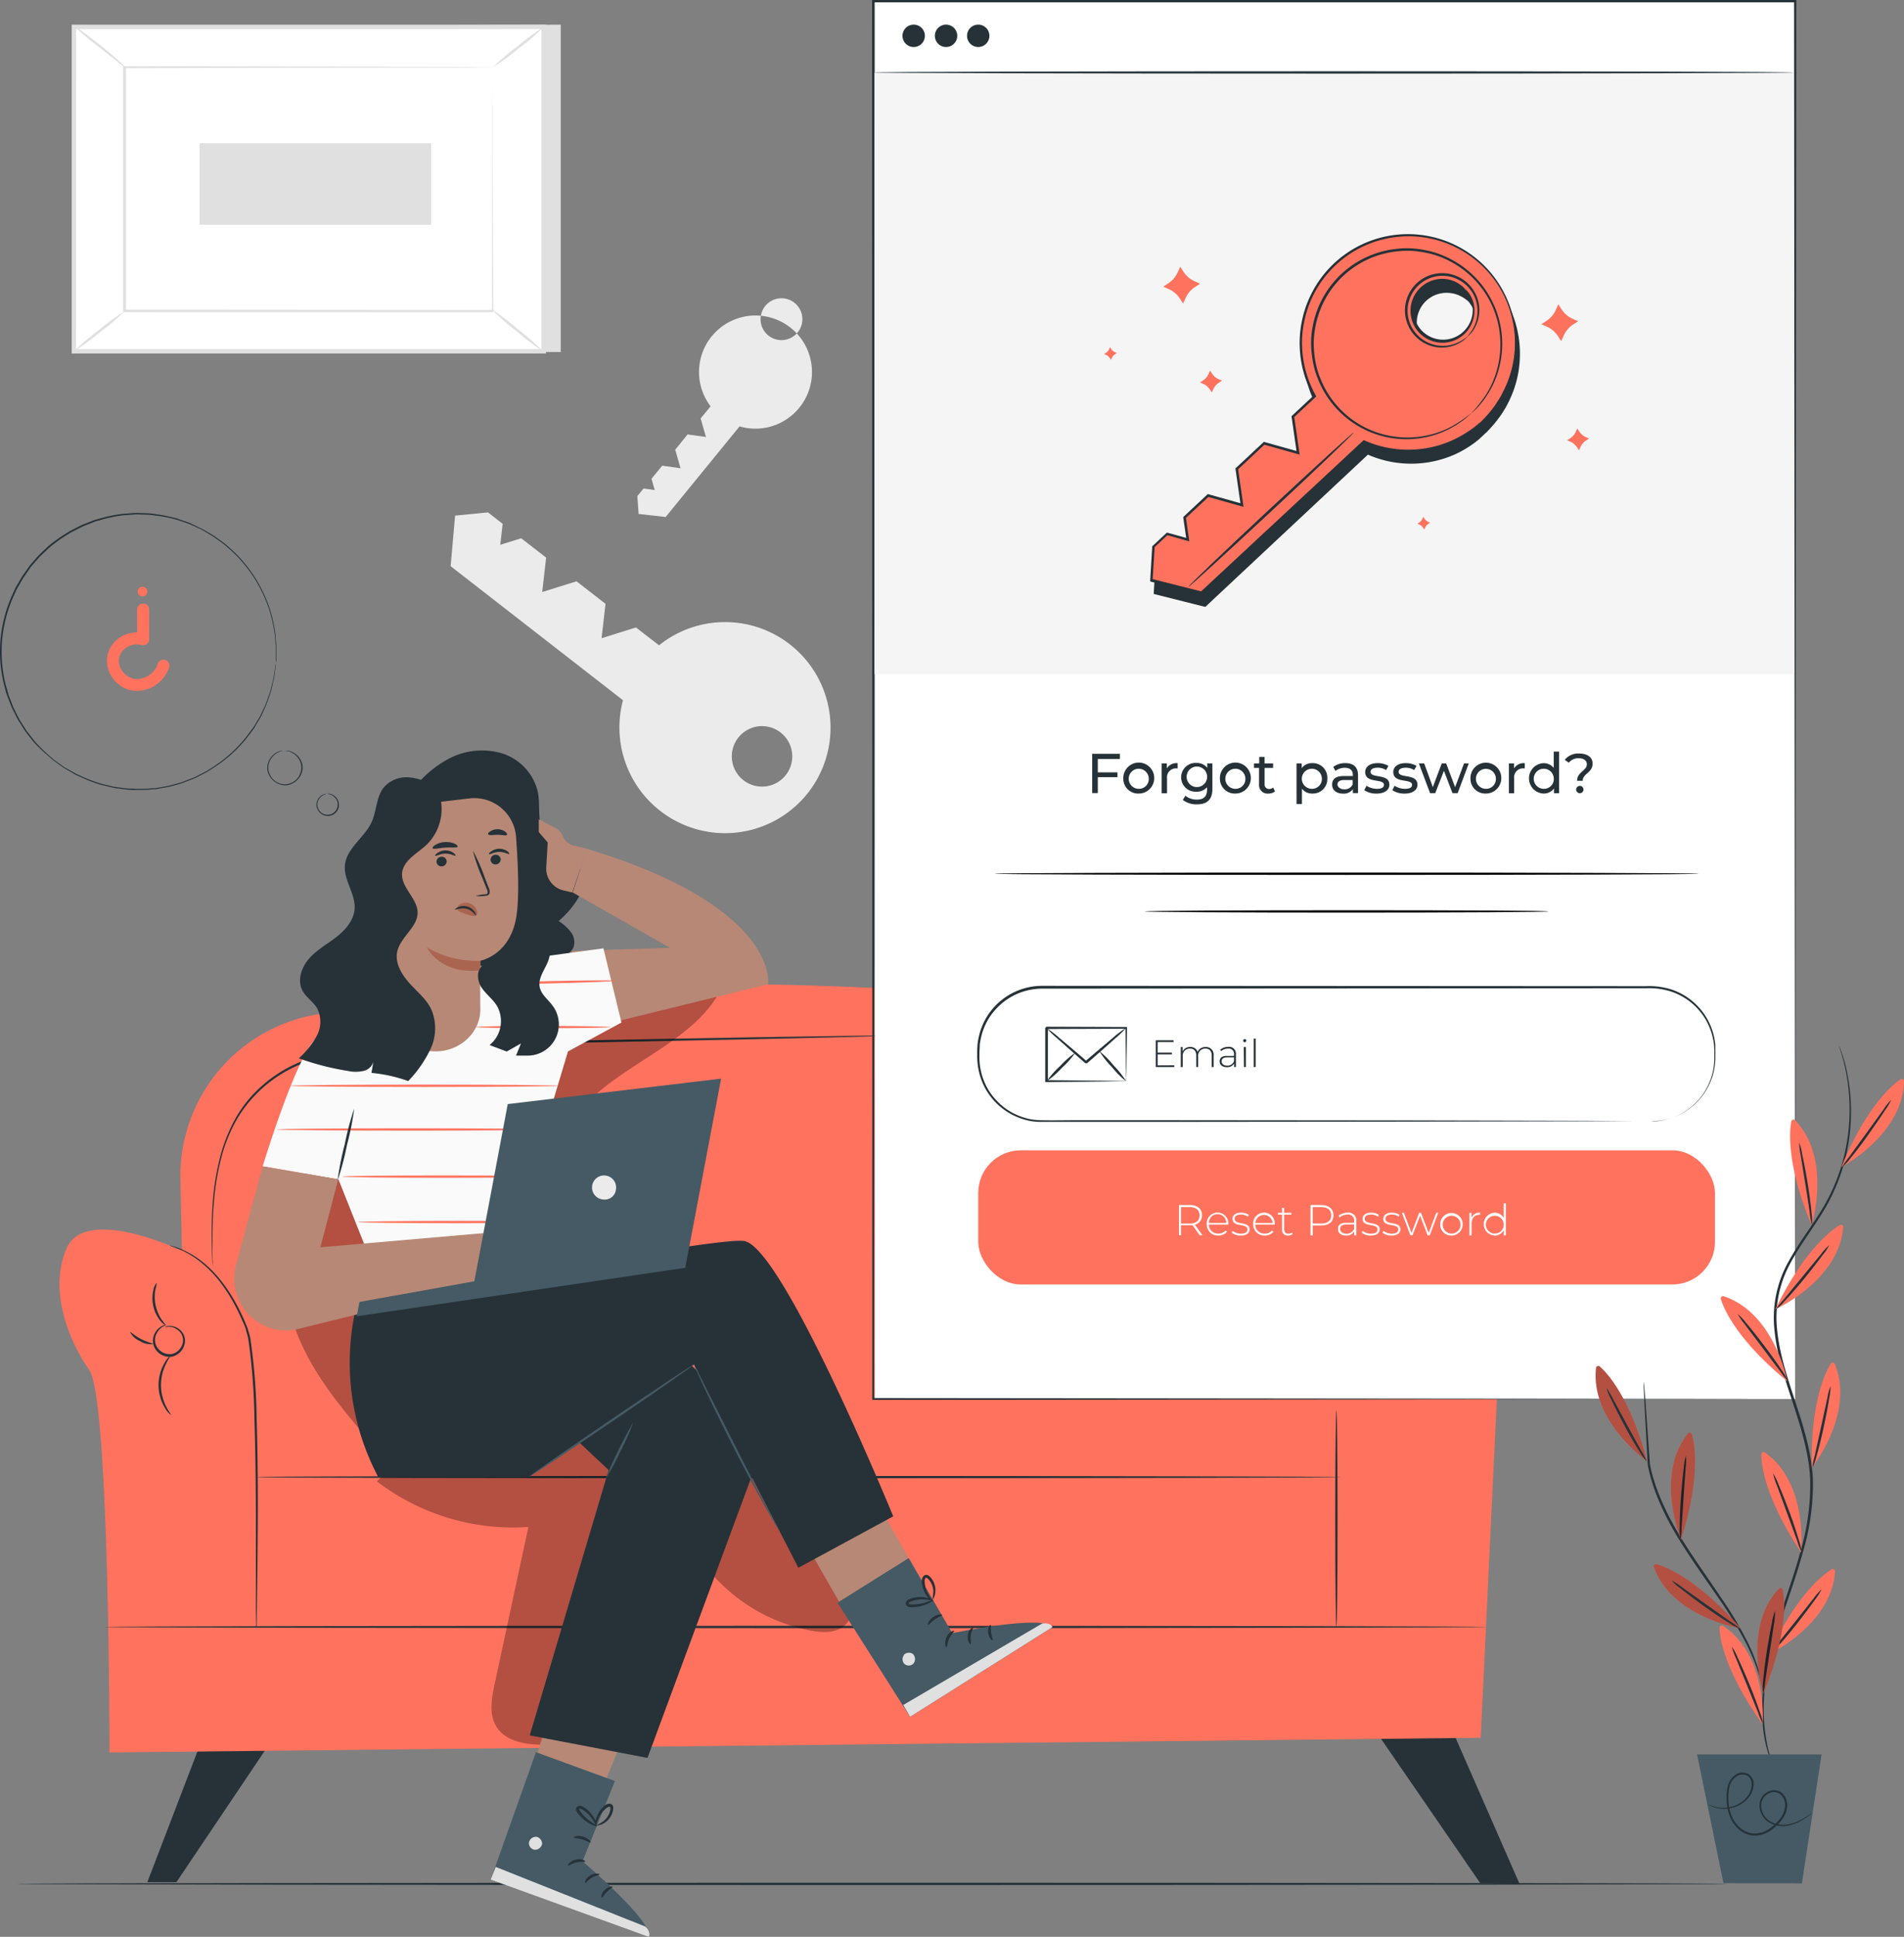 <svg xmlns="http://www.w3.org/2000/svg" width="641.853" height="652.593" viewBox="0 0 641.853 652.593">
  <rect x="0" y="0" width="641.853" height="652.593" fill="#808080" stroke="none"/>
  <g id="Forgot_password-pana" data-name="Forgot password-pana" transform="translate(-41.536 -46.84)">
    <g id="freepik--background-complete--inject-6" transform="translate(65.708 55.151)">
      <path id="Path_207" data-name="Path 207" d="M213.3,262.3a35.557,35.557,0,1,0-.421-55.8h0l-7.785-6.011-11.587,3.622,1.323-11.587-9.768-7.589-11.572,3.607,1.323-11.587-8.4-6.522-7.063,2.194.811-7.063-4.944-3.847L144.123,162.8l-1.5,17.042L200.72,225A35.587,35.587,0,0,0,213.3,262.3Zm42.335-12.128a10.189,10.189,0,1,1-1.8-14.307A10.189,10.189,0,0,1,255.633,250.177Z" transform="translate(-14.879 2.615)" fill="#ebebeb"/>
      <path id="Path_208" data-name="Path 208" d="M239.068,148.676a19.041,19.041,0,1,0-29.876-.511h0l-3.351,4.088,1.788,6.252-6.192-.857-4.163,5.14,1.788,6.252-6.177-.872-3.607,4.418,1.082,3.8-3.772-.526-2.089,2.57.436,6.011,9.107,1.022,24.917-30.523A19.056,19.056,0,0,0,239.068,148.676Zm-6.011-22.813a7.047,7.047,0,1,1,.06,0Z" transform="translate(6.18 -19.582)" fill="#ebebeb"/>
      <path id="Path_209" data-name="Path 209" d="M222.23,52.37V162.648H63.816L58.12,53.136Z" transform="translate(-57.369 -52.37)" fill="#e0e0e0"/>
      <rect id="Rectangle_80" data-name="Rectangle 80" width="109.286" height="158.414" transform="translate(0.751 110.053) rotate(-90)" fill="#fff"/>
      <path id="Path_210" data-name="Path 210" d="M217.492,163.169H57.62V52.38H217.492Zm-158.4-1.5h156.9V53.883H59.123Z" transform="translate(-57.62 -52.365)" fill="#e0e0e0"/>
      <rect id="Rectangle_81" data-name="Rectangle 81" width="124.089" height="82.13" transform="translate(17.899 14.337)" fill="#fff"/>
      <path id="Path_211" data-name="Path 211" d="M193.831,62.031h-2.389l-6.793.135H159.1l-89.329.18.361-.361v82.13h0l-.391-.391,124.1.09-.316.3c0-24.992.12-45.476.165-59.753,0-7.138,0-12.7.075-16.531V84.3c0,14.322.105,34.881.165,59.948v.316H69.14v-.406h0V61.67H69.5l89.569.18,25.548.105h8.476Z" transform="translate(-51.827 -47.694)" fill="#e0e0e0"/>
      <path id="Path_212" data-name="Path 212" d="M58.11,52.67a13.8,13.8,0,0,1,2.735,1.773c1.623,1.172,3.817,2.825,6.207,4.734s4.509,3.712,6.011,5.065a13.12,13.12,0,0,1,2.269,2.314c-.15.165-3.952-3.006-8.716-6.763A88.921,88.921,0,0,1,58.11,52.67Z" transform="translate(-57.374 -52.219)" fill="#e0e0e0"/>
      <path id="Path_213" data-name="Path 213" d="M169.247,52.88a78.146,78.146,0,0,1-8.3,7.093,78.4,78.4,0,0,1-8.822,6.477,78.146,78.146,0,0,1,8.326-7.093,77.545,77.545,0,0,1,8.792-6.477Z" transform="translate(-10.097 -52.114)" fill="#e0e0e0"/>
      <path id="Path_214" data-name="Path 214" d="M169.348,130.4,151.69,116.08" transform="translate(-10.318 -20.334)" fill="#fff"/>
      <path id="Path_215" data-name="Path 215" d="M151.69,116.08a84.165,84.165,0,0,1,9.017,6.853,85.755,85.755,0,0,1,8.581,7.514,82.534,82.534,0,0,1-9.017-6.853,79.649,79.649,0,0,1-8.581-7.514Z" transform="translate(-10.318 -20.334)" fill="#e0e0e0"/>
      <path id="Path_216" data-name="Path 216" d="M58.11,130.1a76.346,76.346,0,0,1,8.251-7.018,77.582,77.582,0,0,1,8.731-6.417,72.63,72.63,0,0,1-8.236,7.033,76.239,76.239,0,0,1-8.747,6.4Z" transform="translate(-57.374 -20.042)" fill="#e0e0e0"/>
      <rect id="Rectangle_82" data-name="Rectangle 82" width="27.502" height="78.087" transform="translate(43.101 67.432) rotate(-90)" fill="#e0e0e0"/>
    </g>
    <g id="freepik--Floor--inject-6" transform="translate(47.298 681.188)">
      <path id="Path_217" data-name="Path 217" d="M621.9,469.331c0,.21-129.064.391-288.244.391s-288.29-.18-288.29-.391,129.049-.391,288.29-.391S621.9,469.12,621.9,469.331Z" transform="translate(-45.37 -468.94)" fill="#263238"/>
    </g>
    <g id="freepik--Character--inject-6" transform="translate(61.589 299.699)">
      <path id="Path_218" data-name="Path 218" d="M348.79,433.407l37.2,54.087,13.3.316-24.376-55.62Z" transform="translate(92.91 -105.93)" fill="#263238"/>
      <path id="Path_219" data-name="Path 219" d="M94.177,434.83l-19.6,51.1h9.8l34.22-50.871Z" transform="translate(-44.974 -104.603)" fill="#263238"/>
      <path id="Path_220" data-name="Path 220" d="M82,333.356l1.5,66.125a17.463,17.463,0,0,0,17.072,17.087L470.563,424.8a17.478,17.478,0,0,0,17.869-17.478v-79.65a47.054,47.054,0,0,0-40.577-46.588c-67.733-9.318-207.392-23.64-320.33-3.291A55.259,55.259,0,0,0,82,333.356Z" transform="translate(-41.247 -188.774)" fill="#ff725e"/>
      <path id="Path_221" data-name="Path 221" d="M94.014,329.2s-30.478-14.112-36.714,0,.766,31.424,7.619,41.073S71.742,499.13,71.742,499.13l462.243-4.944,5.47-114.622s22.167-27.307,20.784-39.074-20.093-28.9-41.569-11.331-27.051,54.283-27.051,54.283l-368.541,2.78S124.341,334.659,94.014,329.2Z" transform="translate(-54.88 -161.524)" fill="#ff725e"/>
      <path id="Path_222" data-name="Path 222" d="M464.761,378.131c0,.21-81.89.391-182.88.391S99,378.386,99,378.131s81.86-.391,182.88-.391S464.761,377.95,464.761,378.131Z" transform="translate(-32.694 -133.31)" fill="#263238"/>
      <path id="Path_223" data-name="Path 223" d="M108.785,454.6a1.128,1.128,0,0,1,0-.361V453.17q0-1.413-.09-4.1V434.039c0-12.714.09-30.282-.5-49.594a210.8,210.8,0,0,0-2.1-27.171c-.271-.992-.541-1.984-.8-3.006a18.443,18.443,0,0,0-1.142-2.8c-.8-1.818-1.608-3.562-2.495-5.2a55.391,55.391,0,0,0-5.621-8.641,40.125,40.125,0,0,0-6.011-6.011,32.653,32.653,0,0,0-5.4-3.487,54.6,54.6,0,0,0-5.095-2.044h.346l1.037.286a22.193,22.193,0,0,1,3.847,1.5,29.638,29.638,0,0,1,5.53,3.411,39.22,39.22,0,0,1,6.132,6.011,54.464,54.464,0,0,1,5.771,8.686c.917,1.653,1.743,3.4,2.555,5.23.406.917.781,1.863,1.157,2.81l.857,3.006a202.884,202.884,0,0,1,2.179,27.307c.586,19.387.391,36.955.27,49.669-.09,6.3-.165,11.422-.21,15.028v5.155C108.785,454.463,108.785,454.6,108.785,454.6Z" transform="translate(-42.479 -159.281)" fill="#263238"/>
      <path id="Path_224" data-name="Path 224" d="M79.888,344.626a2.164,2.164,0,0,1,1.217-.376,5.169,5.169,0,0,1,3.4.947,5.29,5.29,0,0,1,1.653,1.879,4.583,4.583,0,0,1,.436,2.855,5.606,5.606,0,0,1-4.313,4.659,5.711,5.711,0,0,1-5.711-2.72,5.17,5.17,0,0,1-.736-2.8,5.771,5.771,0,0,1,3.261-4.9,2.63,2.63,0,0,1,1.247-.316c0,.075-.436.18-1.112.586a5.785,5.785,0,0,0-2.179,2.435,4.629,4.629,0,0,0,.18,4.508,5.049,5.049,0,0,0,4.959,2.329,4.944,4.944,0,0,0,3.742-3.952,4.253,4.253,0,0,0-1.713-4.163,5.05,5.05,0,0,0-3.006-1.1A10.632,10.632,0,0,1,79.888,344.626Z" transform="translate(-44.346 -150.346)" fill="#263238"/>
      <path id="Path_225" data-name="Path 225" d="M81.337,370.808a7.108,7.108,0,0,1-2.089-2.465,14.773,14.773,0,0,1-.18-15.028A7.32,7.32,0,0,1,81.1,350.79c.105.09-.676,1.037-1.5,2.78a15.975,15.975,0,0,0-1.683,7.274,16.156,16.156,0,0,0,1.848,7.244C80.63,369.8,81.457,370.733,81.337,370.808Z" transform="translate(-43.705 -146.861)" fill="#263238"/>
      <path id="Path_226" data-name="Path 226" d="M77.188,334.42a12.685,12.685,0,0,1-.451,2.254A13.856,13.856,0,0,0,78.931,347a17.111,17.111,0,0,1,1.338,1.864,6.631,6.631,0,0,1-1.788-1.5,12.158,12.158,0,0,1-2.344-10.82,4.794,4.794,0,0,1,1.052-2.119Z" transform="translate(-44.396 -155.093)" fill="#263238"/>
      <path id="Path_227" data-name="Path 227" d="M70.71,345.484c.18-.15,1.578,1.262,3.712,2.359s4.073,1.5,4.043,1.683a6.6,6.6,0,0,1-4.4-.992,6.718,6.718,0,0,1-3.351-3.051Z" transform="translate(-46.92 -149.535)" fill="#263238"/>
      <path id="Path_228" data-name="Path 228" d="M530.67,411.731c0,.21-104.252.391-232.85.391S65,411.941,65,411.731s104.237-.391,232.94-.391S530.67,411.505,530.67,411.731Z" transform="translate(-49.791 -116.414)" fill="#263238"/>
      <path id="Path_229" data-name="Path 229" d="M341.441,363.05c.225,0,.391,16.321.391,36.444s-.165,36.474-.391,36.474-.391-16.321-.391-36.474S341.23,363.05,341.441,363.05Z" transform="translate(89.018 -140.696)" fill="#263238"/>
      <path id="Path_230" data-name="Path 230" d="M313.817,279.2H313.1l-2.1.075-8.07.225-29.726.691-98.045,1.969c-9.573.225-18.936.2-27.923.8a94.3,94.3,0,0,0-25.443,4.644,44.906,44.906,0,0,0-19.266,12.729,42.41,42.41,0,0,0-6.011,8.716,55.692,55.692,0,0,0-3.682,9.017,85.117,85.117,0,0,0-3.006,16.531c-.466,4.959-.511,9.242-.541,12.759s0,6.222.105,8.07v2.1a15.078,15.078,0,0,0-.12-2.1c-.09-1.833-.21-4.509-.24-8.07s0-7.815.406-12.8a84.971,84.971,0,0,1,3.006-16.7,56.476,56.476,0,0,1,3.667-9.182,42.287,42.287,0,0,1,6.011-8.9,45.521,45.521,0,0,1,19.537-12.924,93.775,93.775,0,0,1,25.548-4.734c9.017-.6,18.395-.586,27.968-.812l98.06-1.743,29.711-.436,8.085-.09h2.1Z" transform="translate(-37.715 -182.945)" fill="#263238"/>
      <path id="Path_231" data-name="Path 231" d="M161.414,313.57a8.323,8.323,0,0,0-1.262.827,6.868,6.868,0,0,0-2.329,3.261,5.771,5.771,0,0,0,.827,5.576,6.011,6.011,0,0,0,10.986-2.615,5.831,5.831,0,0,0-1.773-5.365,6.913,6.913,0,0,0-3.547-1.849c-.947-.165-1.5-.105-1.5-.165a2.9,2.9,0,0,1,1.5-.135,7,7,0,0,1,5.636,4.193,6.191,6.191,0,0,1,.346,3.457,6.778,6.778,0,0,1-12.263,2.915,6.222,6.222,0,0,1-1.247-3.231,6.973,6.973,0,0,1,.466-3.006,6.807,6.807,0,0,1,2.675-3.321A3.006,3.006,0,0,1,161.414,313.57Z" transform="translate(-3.645 -165.833)" fill="#263238"/>
      <path id="Path_232" data-name="Path 232" d="M156.2,347.99a18.185,18.185,0,0,1-1.142-4.509,25.548,25.548,0,0,1,.24-11.091,15.178,15.178,0,0,1,6.477-8.927,10.143,10.143,0,0,1,3.141-1.277,3,3,0,0,1,1.232-.12,19.187,19.187,0,0,0-4.088,1.863,15.419,15.419,0,0,0-6.011,8.671,28.058,28.058,0,0,0-.451,10.79C155.957,346.247,156.318,347.96,156.2,347.99Z" transform="translate(-4.756 -161.314)" fill="#263238"/>
      <path id="Path_233" data-name="Path 233" d="M160.825,298.009a35.213,35.213,0,0,0-2.209,3.306,13.165,13.165,0,0,0,3.862,16.952,32.649,32.649,0,0,0,3.441,2.029,2.765,2.765,0,0,1-1.082-.225,11.662,11.662,0,0,1-2.675-1.353,13.075,13.075,0,0,1-4.043-17.7,11.447,11.447,0,0,1,1.833-2.374C160.465,298.114,160.8,297.9,160.825,298.009Z" transform="translate(-3.913 -173.415)" fill="#263238"/>
      <path id="Path_234" data-name="Path 234" d="M163.64,318.017a75.564,75.564,0,0,0-8.145,1.833,78,78,0,0,0-7.6,3.456A21.746,21.746,0,0,1,163.64,318.017Z" transform="translate(-8.11 -163.366)" fill="#263238"/>
      <g id="Group_125" data-name="Group 125" transform="translate(106.973 227.241)" opacity="0.3">
        <path id="Path_235" data-name="Path 235" d="M126.06,385.295a75.532,75.532,0,0,0,51.1,15.4q-5.711,26.495-11.392,53.005c-1.007,4.7-1.954,9.949.511,14.1,3.457,5.816,11.5,6.387,18.259,6.3,7.514-.105,15.359-.286,22.032-3.772,9.453-4.929,14.532-15.389,18.2-25.4s6.838-20.739,14.382-28.268a58.611,58.611,0,0,0,33.288,18.951c3.757.691,8.025.9,11.031-1.5s3.862-6.643,3.1-10.37a31.109,31.109,0,0,0-4.914-10.2l-22-34.115c-3.006-4.614-6.222-9.483-11.256-11.677-3.952-1.728-8.431-1.5-12.729-1.308a587.477,587.477,0,0,0-106.506,16.1" transform="translate(-126.06 -366.302)"/>
      </g>
      <g id="Group_126" data-name="Group 126" transform="translate(75.839 75.646)" opacity="0.3">
        <path id="Path_236" data-name="Path 236" d="M254.029,266.888c-8.9,23.5-42.079,28.9-53.787,51.1-11.527,22,2.765,51.1-9.107,72.978-4.4,8.085-12.023,14.112-16.261,22.257-2.885,5.47-4.373,12.023-9.017,16.065-5.44,4.734-13.871,4.644-20.409,1.578s-11.557-8.566-16.216-14.082c-8.716-10.34-16.907-21.521-21.04-34.43-7-22.2-.571-47.309,13.526-65.854s34.971-31.064,57.018-38.563,45.371-10.324,68.559-12.5" transform="translate(-105.344 -265.43)"/>
      </g>
      <path id="Path_237" data-name="Path 237" d="M133.18,230.387A36.519,36.519,0,0,1,146.706,217.9a23.925,23.925,0,0,1,18.034-1.818,17.914,17.914,0,0,1,12.023,12.984c.947,4.824-.346,10.2,2.149,14.442,2.855,4.869,9.753,6.4,12.188,11.512a11.106,11.106,0,0,1-.736,9.814,30.523,30.523,0,0,1-6.6,7.725,16.156,16.156,0,0,1,4.118,3.7,5.606,5.606,0,0,1,.872,5.26,7.724,7.724,0,0,1-4.508,3.607,44.409,44.409,0,0,1-26.585,2.495c-2.374-.511-5.095-1.157-7.048.286" transform="translate(-15.507 -215.094)" fill="#263238"/>
      <path id="Path_238" data-name="Path 238" d="M178.651,240.469l-4.824,14.713,32.852,18.65L173.616,274.9l2.465,26.8,63.645-15.63s3.817-25.954-61.075-45.6l-4.509-1.082a5.155,5.155,0,0,1-3.622-3.141h0a5.576,5.576,0,0,0-2.705-2.9l-5.425-2.825v4.3l3.006,3.5-.481,8.311a7.514,7.514,0,0,0,5.771,7.845l3.006.706" transform="translate(-0.819 -207.338)" fill="#b78876"/>
      <path id="Path_239" data-name="Path 239" d="M137.821,279.122c-1.307,0-13.435,3.006-20.379,11.782s-16.982,41.989-16.982,41.989l25.548,4.418,11.031,27.7s65.3-8.551,61.827-12.023a133.927,133.927,0,0,0-10.52-8.731l15.028-50.06,18.034-9.738-6.086-25.007L179,264.364Z" transform="translate(-31.96 -192.791)" fill="#fafafa"/>
      <path id="Path_240" data-name="Path 240" d="M197.287,290.4c0,.21-20.363.391-45.461.391s-45.476-.18-45.476-.391,20.363-.391,45.476-.391S197.287,290.19,197.287,290.4Z" transform="translate(-28.998 -177.424)" fill="#ff725e"/>
      <path id="Path_241" data-name="Path 241" d="M194.577,300.191c0,.21-20.363.391-45.461.391s-45.476-.18-45.476-.391,20.348-.391,45.476-.391S194.577,299.98,194.577,300.191Z" transform="translate(-30.361 -172.501)" fill="#ff725e"/>
      <path id="Path_242" data-name="Path 242" d="M187.2,310.761c0,.225-15.419.406-34.445.406s-34.43-.18-34.43-.406,15.419-.391,34.43-.391S187.2,310.55,187.2,310.761Z" transform="translate(-22.979 -167.186)" fill="#ff725e"/>
      <path id="Path_243" data-name="Path 243" d="M190.7,320.951c0,.21-15.419.391-34.43.391s-34.43-.18-34.43-.391,15.4-.391,34.43-.391S190.7,320.725,190.7,320.951Z" transform="translate(-21.209 -162.062)" fill="#ff725e"/>
      <path id="Path_244" data-name="Path 244" d="M193.731,277.231c0,.225-10.189.391-22.738.391s-22.753-.165-22.753-.391,10.174-.391,22.753-.391S193.731,277.08,193.731,277.231Z" transform="translate(-7.934 -184.046)" fill="#ff725e"/>
      <path id="Path_245" data-name="Path 245" d="M194.776,266.763c0,.225-10.144.631-22.648.917s-22.678.361-22.678.15,10.129-.631,22.648-.932S194.776,266.553,194.776,266.763Z" transform="translate(-7.326 -189.178)" fill="#ff725e"/>
      <path id="Path_246" data-name="Path 246" d="M122.891,295.35a100.019,100.019,0,0,1-2.45,12.293,102.193,102.193,0,0,1-3.2,12.128,102.2,102.2,0,0,1,2.435-12.293,97.215,97.215,0,0,1,3.216-12.128Z" transform="translate(-23.522 -174.739)" fill="#263238"/>
      <path id="Path_247" data-name="Path 247" d="M174.666,420.21,155.64,480.218l22.933,2.314,21.551-52.148Z" transform="translate(-4.213 -111.954)" fill="#b78876"/>
      <path id="Path_248" data-name="Path 248" d="M193.484,449.388l-10.926,27.051s23.865,20.213,22.332,25.413L151.6,482.6l15.284-42.921Z" transform="translate(-6.245 -102.164)" fill="#455a64"/>
      <path id="Path_249" data-name="Path 249" d="M162.6,458.665a2.314,2.314,0,0,0-2.4,1.939,2.224,2.224,0,0,0,1.894,2.4,2.45,2.45,0,0,0,2.54-2.059c0-1.142-1.127-2.45-2.254-2.284" transform="translate(-1.929 -92.625)" fill="#e0e0e0"/>
      <path id="Path_250" data-name="Path 250" d="M151.6,469.668l1.713-4.268,50.465,20.108s2,1.879,1.112,3.457Z" transform="translate(-6.245 -89.231)" fill="#e0e0e0"/>
      <path id="Path_251" data-name="Path 251" d="M174.81,464.465c-.105.255-1.5-.09-3.006.27s-2.66,1.232-2.855,1.037.721-1.5,2.645-1.969S174.945,464.24,174.81,464.465Z" transform="translate(2.466 -90.1)" fill="#263238"/>
      <path id="Path_252" data-name="Path 252" d="M177.64,467.174c0,.286-1.323.316-2.6,1.1s-1.909,1.788-2.209,1.788.105-1.638,1.713-2.57S177.73,466.934,177.64,467.174Z" transform="translate(4.385 -88.481)" fill="#263238"/>
      <path id="Path_253" data-name="Path 253" d="M176.538,473.572c-.255,0-.15-1.5,1.037-2.645s2.615-1.307,2.645-1.052-1.007.751-1.954,1.728S176.809,473.647,176.538,473.572Z" transform="translate(6.238 -87.033)" fill="#263238"/>
      <path id="Path_254" data-name="Path 254" d="M175.891,460.641c-.2.2-1.262-.6-2.765-1.037s-2.825-.376-2.885-.646,1.4-.812,3.156-.271S176.147,460.476,175.891,460.641Z" transform="translate(3.127 -92.723)" fill="#263238"/>
      <path id="Path_255" data-name="Path 255" d="M177.8,458.526a5.4,5.4,0,0,1-2.66-.977,12.109,12.109,0,0,1-2.48-1.879,10.972,10.972,0,0,1-1.247-1.368,3.44,3.44,0,0,1-.571-.917,1.2,1.2,0,0,1,.376-1.428,1.5,1.5,0,0,1,1.353-.18,4.389,4.389,0,0,1,.962.5,10.41,10.41,0,0,1,1.5,1.172,10.085,10.085,0,0,1,1.879,2.51,4.689,4.689,0,0,1,.781,2.735c-.15,0-.451-.992-1.368-2.389a11.042,11.042,0,0,0-1.894-2.194,8.82,8.82,0,0,0-1.368-1.037c-.511-.346-.992-.526-1.217-.331s-.105.12,0,.316a3.351,3.351,0,0,0,.436.676,16.624,16.624,0,0,0,1.112,1.323,17.071,17.071,0,0,0,2.224,1.924A19,19,0,0,1,177.8,458.526Z" transform="translate(3.382 -96.123)" fill="#263238"/>
      <path id="Path_256" data-name="Path 256" d="M175.162,459.013a4.509,4.509,0,0,1,.24-2.84,9.107,9.107,0,0,1,2.69-4.163,2.36,2.36,0,0,1,2.179-.736,1.368,1.368,0,0,1,.857,1.157,3.5,3.5,0,0,1-.09,1.082,6.177,6.177,0,0,1-.646,1.788,6.416,6.416,0,0,1-2.134,2.344c-1.5,1.007-2.75.932-2.735.827a21.969,21.969,0,0,0,2.329-1.368,6.522,6.522,0,0,0,1.758-2.209,6.162,6.162,0,0,0,.511-1.5c.12-.586.075-1.127-.165-1.142a2.035,2.035,0,0,0-1.247.541,9.021,9.021,0,0,0-1.187,1.2,10.822,10.822,0,0,0-1.5,2.48C175.4,457.946,175.328,459.028,175.162,459.013Z" transform="translate(5.54 -96.354)" fill="#263238"/>
      <path id="Path_257" data-name="Path 257" d="M216.35,387.86l28.4,49.368,23.234-14.908L239.464,372.2Z" transform="translate(26.314 -136.096)" fill="#b78876"/>
      <path id="Path_258" data-name="Path 258" d="M253.4,396.16l14.683,25.308s30.6-6.432,33.769-2.029l-47.971,30.207L229.4,411.188Z" transform="translate(32.876 -124.047)" fill="#455a64"/>
      <path id="Path_259" data-name="Path 259" d="M244.588,418.031a2.3,2.3,0,0,0,0,3.081,2.224,2.224,0,0,0,3.006,0,2.45,2.45,0,0,0-.075-3.276,2.329,2.329,0,0,0-3.186.376" transform="translate(40.215 -113.382)" fill="#e0e0e0"/>
      <path id="Path_260" data-name="Path 260" d="M246.464,442.266,244.15,438.3l46.859-27.472s2.72-.421,3.426,1.232Z" transform="translate(40.293 -116.697)" fill="#e0e0e0"/>
      <path id="Path_261" data-name="Path 261" d="M256.554,412.509c.135.24-.962,1.082-1.638,2.555s-.676,2.855-.947,2.9-.781-1.5,0-3.306S256.464,412.253,256.554,412.509Z" transform="translate(45.021 -115.855)" fill="#263238"/>
      <path id="Path_262" data-name="Path 262" d="M260.356,411.771c.2.2-.571,1.232-.736,2.735s.255,2.675,0,2.81-1.217-1.082-.977-3.006S260.206,411.56,260.356,411.771Z" transform="translate(47.561 -116.214)" fill="#263238"/>
      <path id="Path_263" data-name="Path 263" d="M264.719,416.3c-.2.2-1.247-.767-1.5-2.435s.571-2.855.8-2.735,0,1.247.165,2.615S264.929,416.137,264.719,416.3Z" transform="translate(49.856 -116.523)" fill="#263238"/>
      <path id="Path_264" data-name="Path 264" d="M254.526,408.957c0,.286-1.247.631-2.51,1.5s-2.029,1.984-2.284,1.864.225-1.593,1.728-2.66S254.526,408.7,254.526,408.957Z" transform="translate(43.067 -117.698)" fill="#263238"/>
      <path id="Path_265" data-name="Path 265" d="M253.957,405.884a5.865,5.865,0,0,1-2.4,1.5,13.948,13.948,0,0,1-3.006.812,17.839,17.839,0,0,1-1.848.135,3.711,3.711,0,0,1-1.082-.12,1.2,1.2,0,0,1-.887-1.172,1.5,1.5,0,0,1,.691-1.187,4.175,4.175,0,0,1,.977-.436,9.844,9.844,0,0,1,4.944-.376c1.773.331,2.705.977,2.645,1.067s-1.052-.255-2.72-.391a11.694,11.694,0,0,0-2.915.15,10.2,10.2,0,0,0-1.638.436c-.6.2-1.037.466-1.022.766s0,.15.225.24a3.007,3.007,0,0,0,.8.075,15.24,15.24,0,0,0,4.6-.646,18.859,18.859,0,0,1,2.645-.857Z" transform="translate(40.584 -119.66)" fill="#263238"/>
      <path id="Path_266" data-name="Path 266" d="M252.073,408.905c0,.09-1.052-.466-2.1-1.924a9.018,9.018,0,0,1-1.322-2.84,9.928,9.928,0,0,1-.316-1.833,2.36,2.36,0,0,1,.781-2.179,1.323,1.323,0,0,1,1.413,0,3.893,3.893,0,0,1,.812.721,6.977,6.977,0,0,1,1.022,1.623,6.583,6.583,0,0,1,.526,3.126c-.15,1.833-.947,2.735-1.022,2.66a23.617,23.617,0,0,0,.346-2.675,6.538,6.538,0,0,0-.661-2.735,5.741,5.741,0,0,0-.917-1.368c-.391-.451-.842-.751-1.007-.571a1.593,1.593,0,0,0-.346,1.307,9.9,9.9,0,0,0,.225,1.683,10.143,10.143,0,0,0,1.052,2.69C251.367,408.063,252.178,408.785,252.073,408.905Z" transform="translate(42.378 -122.155)" fill="#263238"/>
      <path id="Path_267" data-name="Path 267" d="M180.256,404.638l55.785-37.932,35.181,68.484,31.98-17.328s-36.835-89.87-50.06-92.725c-7.409-1.623-92.379,14.593-92.379,14.593l-9.5-4.764-24.045-2.931-1.5,3.892a82.025,82.025,0,0,0,2.675,66.305l1.172,2.389Z" transform="translate(-22.142 -159.817)" fill="#263238"/>
      <path id="Path_268" data-name="Path 268" d="M149.288,358.835c.421,1.879,46.588,45.085,46.588,45.085l-26.6,89.4,39.7,7.589,39.87-107.693-72.873-71.49L142.63,335.661Z" transform="translate(-10.755 -161.474)" fill="#263238"/>
      <path id="Path_269" data-name="Path 269" d="M215.876,352.751c.12.18-12.278,8.807-27.667,19.281S160.226,390.848,160.09,390.7s12.263-8.822,27.667-19.3S215.74,352.571,215.876,352.751Z" transform="translate(-1.976 -145.877)" fill="#455a64"/>
      <path id="Path_270" data-name="Path 270" d="M225.839,408.46a13.162,13.162,0,0,1-1.353-2.059c-.827-1.353-1.969-3.351-3.366-5.816-2.78-4.944-6.477-11.857-10.385-19.537s-7.364-14.758-9.783-19.883c-1.217-2.57-2.179-4.659-2.825-6.1a12.531,12.531,0,0,1-.917-2.284,16.531,16.531,0,0,1,1.2,2.149l3.006,6.011c2.615,5.185,6.117,12.113,9.979,19.792s7.514,14.653,10.174,19.657c1.277,2.42,2.344,4.418,3.156,5.936a15.522,15.522,0,0,1,1.112,2.134Z" transform="translate(16.689 -145.861)" fill="#455a64"/>
      <path id="Path_271" data-name="Path 271" d="M186.662,365.78a71.514,71.514,0,0,1-4.268,9.588,71.435,71.435,0,0,1-4.974,9.227,141.092,141.092,0,0,1,9.243-18.815Z" transform="translate(6.738 -139.324)" fill="#455a64"/>
      <path id="Path_272" data-name="Path 272" d="M103.678,308.32l-9.017,33.3a17.373,17.373,0,0,0,1.5,12.819h0a17.463,17.463,0,0,0,19.311,8.732l71.46-17.6-7.514-14.848-56.3,4.884,6.011-22.873Z" transform="translate(-35.178 -168.217)" fill="#b78876"/>
      <path id="Path_273" data-name="Path 273" d="M121.55,368.741l.932-4.839,38.728-6.958,11.256-59.708,71.926-8.566-12.083,63.735Z" transform="translate(-21.355 -178.098)" fill="#455a64"/>
      <path id="Path_274" data-name="Path 274" d="M178.218,318.484a4.058,4.058,0,1,1,4.163-3.291,3.772,3.772,0,0,1-4.163,3.291Z" transform="translate(5.189 -167.185)" fill="#ebebeb"/>
      <path id="Path_275" data-name="Path 275" d="M128.55,229.118l.135,4.313,1.623,64.622c.2,7.514,6.793,13.315,14.818,13.045h0c8.115-.256,14.638-6.612,14.578-14.2-.075-7.95,0-16.336,0-16.336s10.234-1.818,12.2-15.224c.977-6.658.511-17.568-.15-26.48a14.127,14.127,0,0,0-15.735-12.985Z" transform="translate(-17.835 -209.723)" fill="#b78876"/>
      <path id="Path_276" data-name="Path 276" d="M154.992,239.975a1.728,1.728,0,0,1-1.638,1.758,1.638,1.638,0,0,1-1.773-1.5,1.728,1.728,0,0,1,1.623-1.758,1.653,1.653,0,0,1,1.788,1.5Z" transform="translate(-6.255 -203.342)" fill="#263238"/>
      <path id="Path_277" data-name="Path 277" d="M158.054,238.9c-.21.225-1.5-.721-3.366-.706s-3.186.977-3.4.751.12-.511.706-.947a4.734,4.734,0,0,1,2.705-.872,4.644,4.644,0,0,1,2.69.827C157.964,238.438,158.159,238.8,158.054,238.9Z" transform="translate(-6.432 -204.014)" fill="#263238"/>
      <path id="Path_278" data-name="Path 278" d="M142.877,240.41a1.713,1.713,0,0,1-1.638,1.758,1.653,1.653,0,0,1-1.788-1.5,1.713,1.713,0,0,1,1.638-1.743,1.638,1.638,0,0,1,1.788,1.488Z" transform="translate(-12.355 -203.116)" fill="#263238"/>
      <path id="Path_279" data-name="Path 279" d="M145.985,239.273c-.21.225-1.5-.721-3.366-.706s-3.186.977-3.4.751.105-.511.691-.947a4.779,4.779,0,0,1,2.72-.872,4.6,4.6,0,0,1,2.675.827C145.879,238.762,146.09,239.168,145.985,239.273Z" transform="translate(-12.502 -203.828)" fill="#263238"/>
      <path id="Path_280" data-name="Path 280" d="M148.6,252.869a12.372,12.372,0,0,1,3.006-.571c.481,0,.917-.15.992-.481a2.344,2.344,0,0,0-.331-1.383l-1.428-3.577a61.526,61.526,0,0,1-3.246-9.348,58.608,58.608,0,0,1,3.982,9.017l1.383,3.592a2.81,2.81,0,0,1,.27,1.849,1.217,1.217,0,0,1-.766.706,3.425,3.425,0,0,1-.812.12A11.8,11.8,0,0,1,148.6,252.869Z" transform="translate(-8.261 -203.823)" fill="#263238"/>
      <path id="Path_281" data-name="Path 281" d="M155.314,263.769a33.994,33.994,0,0,1-18.034-4.509s4.508,9.137,17.824,7.725Z" transform="translate(-13.446 -192.886)" fill="#aa6550"/>
      <path id="Path_282" data-name="Path 282" d="M147.019,237.17c-.2.5-2.029.18-4.208.331s-3.952.676-4.223.21c-.12-.225.21-.676.932-1.127a6.943,6.943,0,0,1,3.171-.947,7.093,7.093,0,0,1,3.261.526C146.733,236.523,147.109,236.944,147.019,237.17Z" transform="translate(-12.8 -204.775)" fill="#263238"/>
      <path id="Path_283" data-name="Path 283" d="M157.391,234.629c-.331.421-1.608,0-3.126,0s-2.825.316-3.126-.12,0-.631.616-1.037a4.509,4.509,0,0,1,5.05.105C157.346,234.058,157.526,234.493,157.391,234.629Z" transform="translate(-6.536 -206.216)" fill="#263238"/>
      <path id="Path_284" data-name="Path 284" d="M150.167,253.672a3.125,3.125,0,0,1-1.608-.165l-1.5-.421c-.421-.135-.887-.331-1.413-.526a3.006,3.006,0,0,1-1.383-.827c-.316-.406-.255-1.127.466-1.773a3.892,3.892,0,0,1,6.011,2C151.054,252.905,150.663,253.536,150.167,253.672Z" transform="translate(-10.027 -197.938)" fill="#aa6550"/>
      <path id="Path_285" data-name="Path 285" d="M150.7,253.129c-.18.135-1.082-1.713-3.246-2.269a7.874,7.874,0,0,0-3.922.436,2.236,2.236,0,0,1,.977-.857,4.539,4.539,0,0,1,5.741,1.473C150.714,252.588,150.789,253.1,150.7,253.129Z" transform="translate(-10.303 -197.56)" fill="#263238"/>
      <path id="Path_286" data-name="Path 286" d="M154.076,222.784a16.847,16.847,0,0,1-2.42,21.04c-3.2,3.006-7.965,5.305-8.281,9.663-.361,4.824,5.23,8.431,5.23,13.27s-5.726,8.145-6.853,13c-.9,3.907,1.5,7.815,4.148,10.775s6.011,5.576,7.514,9.242a16.411,16.411,0,0,1-.451,12.879,40.711,40.711,0,0,1-7.514,10.805,50.752,50.752,0,0,0-12.383-2.75c.255-1.593.526-3.2.8-4.794a4.4,4.4,0,0,1-3.231,4.058,11.857,11.857,0,0,1-5.53.075,89.926,89.926,0,0,1-16.531-4.253,29.742,29.742,0,0,0,6.011-7.514,10.024,10.024,0,0,0,.165-9.318c-1.322-2.254-3.757-3.7-4.974-6.011-1.818-3.457-.316-7.845,2.269-10.775s6.1-4.839,9.182-7.244,5.906-5.651,6.147-9.558c.331-5.05-3.772-9.663-3.261-14.7.571-5.741,6.643-9.257,9.017-14.517,1.728-3.8,1.5-8.491,4.148-11.722a10.084,10.084,0,0,1,8.311-3.306,18.7,18.7,0,0,1,8.656,3.006" transform="translate(-27.882 -212.075)" fill="#263238"/>
      <path id="Path_287" data-name="Path 287" d="M150.623,268.364c-2.4,1.323-2.269,5-.8,7.334s3.832,4,5.29,6.342a10.4,10.4,0,0,1-2.45,13.255l5.771,2.179,1.262-.706,3.547-2.014-1.668,4.1h3.7a10.52,10.52,0,0,0,8.686-16.757c-1.5-2.1-3.877-3.772-4.4-6.312-.616-3.081,1.713-5.861,2.84-8.777a12.4,12.4,0,0,0-4.028-14.022" transform="translate(-7.673 -196.039)" fill="#263238"/>
    </g>
    <g id="freepik--speech-bubble--inject-6" transform="translate(41.536 219.681)">
      <path id="Path_288" data-name="Path 288" d="M78.637,182.355a2.029,2.029,0,0,1,1.127,1.818v10.009a2,2,0,0,1-.8,1.593,1.954,1.954,0,0,1-1.758.331,6.327,6.327,0,0,0-4.9.751,5.606,5.606,0,0,0-2.675,3.577,5.711,5.711,0,0,0,1.022,4.373,6.462,6.462,0,0,0,4.133,2.735,7.514,7.514,0,0,0,7.875-5.095,2,2,0,1,1,3.817,1.217,11.557,11.557,0,0,1-12.323,7.845,10.279,10.279,0,0,1-6.808-4.418,9.8,9.8,0,0,1-1.653-7.514,9.648,9.648,0,0,1,4.509-6.192,10.52,10.52,0,0,1,5.515-1.5v-7.71a2.014,2.014,0,0,1,2.014-2.014,2.119,2.119,0,0,1,.9.2Z" transform="translate(-29.473 -151.637)" fill="#ff725e"/>
      <path id="Path_289" data-name="Path 289" d="M72.41,180.048a1.638,1.638,0,1,1,.506,1.155,1.638,1.638,0,0,1-.506-1.155Z" transform="translate(-26.012 -153.538)" fill="#ff725e"/>
      <path id="Path_290" data-name="Path 290" d="M106.763,215.173a3.271,3.271,0,0,0-1.323.421,6.011,6.011,0,0,0-2.735,2.359,5.681,5.681,0,0,0-.857,2.374,4.974,4.974,0,0,0,.5,2.825,5.515,5.515,0,0,0,10.339-.6,4.974,4.974,0,0,0,.165-2.87,6.011,6.011,0,0,0-1.127-2.269,6.162,6.162,0,0,0-3.006-2.044c-.857-.24-1.368-.21-1.368-.255h.361a2.6,2.6,0,0,1,.451,0,3.1,3.1,0,0,1,.586.09,6.011,6.011,0,0,1,3.246,2.014,5.876,5.876,0,0,1,1.247,2.375,5.29,5.29,0,0,1-.135,3.006,6.222,6.222,0,0,1-1.924,2.81,5.846,5.846,0,0,1-3.381,1.4,5.906,5.906,0,0,1-3.517-.992,6.222,6.222,0,0,1-2.254-2.555,5.47,5.47,0,0,1-.5-3.006,6.011,6.011,0,0,1,.962-2.51,6.117,6.117,0,0,1,3.006-2.39,4.51,4.51,0,0,1,.586-.165,1.772,1.772,0,0,1,.436-.075A.932.932,0,0,1,106.763,215.173Z" transform="translate(-11.387 -135.072)" fill="#263238"/>
      <path id="Path_291" data-name="Path 291" d="M115.887,224.844a4.978,4.978,0,0,0-.812.3,3.862,3.862,0,0,0-1.728,1.5,3.261,3.261,0,0,0-.21,3.216,3.411,3.411,0,0,0,6.387-.376,3.246,3.246,0,0,0-.586-3.171,3.847,3.847,0,0,0-1.894-1.292c-.526-.165-.842-.15-.842-.2a1.758,1.758,0,0,1,.887,0,3.937,3.937,0,0,1,2.885,2.78,3.531,3.531,0,0,1,0,1.969,3.787,3.787,0,0,1-7.108.421,3.336,3.336,0,0,1-.316-1.954,3.772,3.772,0,0,1,.616-1.593,3.862,3.862,0,0,1,1.924-1.5,1.848,1.848,0,0,1,.8-.105Z" transform="translate(-5.844 -130.21)" fill="#263238"/>
      <path id="Path_292" data-name="Path 292" d="M134.538,212.165v-4.6c0-.6-.09-1.247-.135-1.954s-.105-1.5-.18-2.284a7.289,7.289,0,0,0-.165-1.247l-.225-1.322a44.56,44.56,0,0,0-4.163-12.7A46.2,46.2,0,0,0,119.013,174.1l-1.879-1.638c-.661-.511-1.368-.992-2.059-1.5l-1.067-.751a6.462,6.462,0,0,0-1.082-.721l-2.314-1.4c-.391-.225-.766-.466-1.172-.676l-1.247-.571-2.51-1.142c-.872-.361-1.773-.631-2.66-.947l-1.353-.466-.691-.225-.706-.165a45.09,45.09,0,0,0-5.771-1.127c-.992-.105-2-.286-3.006-.346l-3.006-.09h-1.5l-1.5.12c-1.052.09-2.1.12-3.141.255a48.9,48.9,0,0,0-6.3,1.322l-1.578.451a2.56,2.56,0,0,0-.781.225l-.766.3-3.1,1.2c-1.007.451-2,.992-3.006,1.5-.5.27-1.007.481-1.5.781l-1.5.917a50.962,50.962,0,0,0-5.576,4.043l-2.54,2.39-.646.6-.586.661-1.157,1.338-1.172,1.322-1.052,1.5-1.037,1.5-.526.736c-.165.255-.316.511-.466.766l-1.818,3.141c-.5,1.1-1.007,2.194-1.5,3.306a45.761,45.761,0,0,0-2.269,29.095l.992,3.517,1.307,3.366.331.842.406.8.812,1.608.8,1.578.962,1.5.947,1.5.466.736.541.691,2.149,2.765a51.322,51.322,0,0,0,4.884,4.854l1.277,1.127c.421.376.9.676,1.353,1.007.917.646,1.8,1.338,2.735,1.939l2.855,1.593.706.421.751.346,1.5.676a49.717,49.717,0,0,0,6.011,2.284c1.022.3,2.059.5,3.006.751l1.5.361c.511.105,1.022.135,1.5.21l3.006.391c1.007.105,2.014,0,3.006.12a42.461,42.461,0,0,0,5.891-.21h.721l.706-.12,1.413-.24c.932-.18,1.864-.3,2.765-.526l2.675-.736,1.322-.361,1.262-.5,2.48-.962a7.736,7.736,0,0,0,1.187-.541l1.172-.586c.766-.391,1.5-.751,2.269-1.157l2.1-1.338A45.881,45.881,0,0,0,126,235.339c.376-.526.766-1.037,1.127-1.5l.932-1.593.9-1.5c.15-.255.3-.5.436-.751s.225-.526.346-.781l1.353-2.916c.391-.932.661-1.879.977-2.735l.451-1.277a7.678,7.678,0,0,0,.346-1.2l.541-2.239c.15-.691.331-1.323.436-1.909s.15-1.127.225-1.608c.12-.962.225-1.683.3-2.194s.12-.736.12-.736v.751l-.271,2.194a14.1,14.1,0,0,1-.2,1.608c-.075.586-.271,1.232-.421,1.924s-.331,1.5-.511,2.239a7.392,7.392,0,0,1-.346,1.217c-.15.421-.286.842-.436,1.277-.316.872-.571,1.818-.977,2.765s-.872,1.909-1.323,3.006l-.361.781c-.12.255-.286.511-.421.766-.3.5-.6,1.022-.9,1.5s-.616,1.067-.932,1.623-.751,1.037-1.127,1.578a46.077,46.077,0,0,1-12.819,12.113l-2.119,1.353c-.736.406-1.5.781-2.284,1.172l-1.157.6a8.646,8.646,0,0,1-1.2.541l-2.51.977-1.262.5-1.322.376-2.69.751c-.917.225-1.864.346-2.8.526l-1.428.255-.706.12H93.24a42.874,42.874,0,0,1-5.921.24,24.885,24.885,0,0,1-3.006-.12l-3.006-.391a6.045,6.045,0,0,1-1.5-.225l-1.5-.346c-1.022-.255-2.074-.451-3.1-.751a46.328,46.328,0,0,1-6.011-2.3l-1.5-.676-.751-.346-.721-.421-2.9-1.683c-.932-.6-1.833-1.307-2.75-1.954-.466-.346-.947-.646-1.368-1.022l-1.292-1.127a50.533,50.533,0,0,1-5.155-4.929l-2.179-2.78-.541-.706-.481-.751-.947-1.5-.962-1.5-.812-1.593-.827-1.623-.406-.812-.361-.887c-.451-1.127-.887-2.269-1.323-3.4s-.661-2.359-1.007-3.547a46.3,46.3,0,0,1,2.329-29.335l1.5-3.351c.616-1.052,1.232-2.1,1.833-3.156.165-.255.3-.526.466-.781l.526-.736,1.067-1.5,1.052-1.5,1.187-1.353,1.172-1.338.586-.661.646-.616,2.57-2.42a50.363,50.363,0,0,1,5.636-4.058l1.5-.917c.481-.316,1.007-.526,1.5-.8,1.007-.5,2-1.052,3.006-1.5l3.126-1.217.781-.3.781-.225,1.593-.436a47.6,47.6,0,0,1,6.342-1.322c1.067-.135,2.119-.18,3.171-.27l1.5-.105h1.5l3.1.09a24.869,24.869,0,0,1,3.006.361,40.584,40.584,0,0,1,5.816,1.157l.721.165a2.389,2.389,0,0,1,.676.225l1.368.466c.9.331,1.818.586,2.675.947l2.705,1.322,1.247.571,1.187.676,2.314,1.353a9.316,9.316,0,0,1,1.1.736l1.067.766c.691.511,1.413.992,2.074,1.5l1.894,1.653a46.348,46.348,0,0,1,10.715,14.142,43.913,43.913,0,0,1,4.118,12.774c.075.451.15.9.225,1.323a9.6,9.6,0,0,1,.15,1.262c0,.812.12,1.578.165,2.284s.105,1.368.12,1.969,0,1.142,0,1.638v2.209Z" transform="translate(-41.536 -161.85)" fill="#263238"/>
    </g>
    <g id="freepik--Sreen--inject-6" transform="translate(335.527 46.84)">
      <rect id="Rectangle_83" data-name="Rectangle 83" width="310.261" height="470.975" transform="translate(0.902 0.421)" fill="#fff"/>
      <rect id="Rectangle_84" data-name="Rectangle 84" width="310.351" height="202.688" transform="translate(0.271 24.406)" fill="#f5f5f5"/>
      <path id="Path_293" data-name="Path 293" d="M288.424,217.583v4.508h6.628v1.623h-6.628v5.35H286.53V215.84h9.348v1.743Z" transform="translate(-212.335 38.14)" fill="#263238"/>
      <path id="Path_294" data-name="Path 294" d="M293.511,223.115a5.215,5.215,0,1,1,5.215,5.125,4.989,4.989,0,0,1-5.215-5.125Zm8.581,0a3.381,3.381,0,1,0-3.366,3.532,3.291,3.291,0,0,0,3.366-3.532Z" transform="translate(-208.826 39.13)" fill="#263238"/>
      <path id="Path_295" data-name="Path 295" d="M307.505,217.947v1.758h-.421a3.006,3.006,0,0,0-3.156,3.381v4.989H302.11V218.037h1.743v1.668A3.862,3.862,0,0,1,307.505,217.947Z" transform="translate(-204.501 39.189)" fill="#263238"/>
      <path id="Path_296" data-name="Path 296" d="M317.015,218.058V226.7c0,3.547-1.788,5.14-5.185,5.14a7.334,7.334,0,0,1-4.779-1.5l.857-1.4a6.132,6.132,0,0,0,3.862,1.307c2.359,0,3.442-1.1,3.442-3.366v-.8a4.6,4.6,0,0,1-3.607,1.5,4.854,4.854,0,1,1,0-9.693,4.509,4.509,0,0,1,3.7,1.653v-1.5Zm-1.773,4.734a3.457,3.457,0,1,0-3.449,3.229A3.457,3.457,0,0,0,315.241,222.792Z" transform="translate(-202.303 39.168)" fill="#263238"/>
      <path id="Path_297" data-name="Path 297" d="M315.181,223.115a5.215,5.215,0,1,1,5.215,5.125,4.99,4.99,0,0,1-5.215-5.125Zm8.581,0a3.381,3.381,0,1,0-3.366,3.532,3.291,3.291,0,0,0,3.366-3.532Z" transform="translate(-197.929 39.13)" fill="#263238"/>
      <path id="Path_298" data-name="Path 298" d="M329.9,228.172a3.487,3.487,0,0,1-2.194.706,2.855,2.855,0,0,1-3.171-3.141v-5.5H322.82v-1.5h1.773V216.54h1.8v2.194h2.87v1.5H326.4v5.425a1.5,1.5,0,0,0,1.5,1.683,2.284,2.284,0,0,0,1.413-.481Z" transform="translate(-194.087 38.492)" fill="#263238"/>
      <path id="Path_299" data-name="Path 299" d="M342.74,223.056a4.869,4.869,0,0,1-5.065,5.125,4.253,4.253,0,0,1-3.487-1.638v5.185H332.37V218.037h1.743v1.578a4.253,4.253,0,0,1,3.562-1.683,4.869,4.869,0,0,1,5.065,5.125Zm-1.833,0a3.381,3.381,0,1,0-3.381,3.532,3.306,3.306,0,0,0,3.381-3.532Z" transform="translate(-189.285 39.189)" fill="#263238"/>
      <path id="Path_300" data-name="Path 300" d="M349.082,222.019v6.011h-1.743v-1.322a3.742,3.742,0,0,1-3.291,1.5c-2.269,0-3.7-1.217-3.7-3.006s1.037-2.931,4.013-2.931h2.976v-.346c0-1.5-.9-2.42-2.69-2.42a5.034,5.034,0,0,0-3.171,1.067l-.751-1.353a6.582,6.582,0,0,1,4.133-1.292C347.534,217.946,349.082,219.269,349.082,222.019Zm-1.8,3.006v-1.4h-2.8c-1.8,0-2.314.706-2.314,1.5s.827,1.623,2.209,1.623a2.916,2.916,0,0,0,2.961-1.758Z" transform="translate(-185.272 39.189)" fill="#263238"/>
      <path id="Path_301" data-name="Path 301" d="M347.56,227.053l.751-1.5a6.477,6.477,0,0,0,3.517,1.037c1.683,0,2.374-.511,2.374-1.353,0-2.254-6.327-.3-6.327-4.3,0-1.788,1.608-3.006,4.178-3.006a7.259,7.259,0,0,1,3.652.917l-.781,1.428a5.214,5.214,0,0,0-2.885-.8c-1.593,0-2.359.586-2.359,1.383,0,2.359,6.342.436,6.342,4.328,0,1.818-1.653,3.006-4.328,3.006A7.229,7.229,0,0,1,347.56,227.053Z" transform="translate(-181.647 39.19)" fill="#263238"/>
      <path id="Path_302" data-name="Path 302" d="M353.86,227.053l.751-1.5a6.477,6.477,0,0,0,3.517,1.037c1.683,0,2.374-.511,2.374-1.353,0-2.254-6.327-.3-6.327-4.3,0-1.788,1.608-3.006,4.178-3.006a7.259,7.259,0,0,1,3.652.917l-.781,1.428a5.215,5.215,0,0,0-2.885-.8c-1.593,0-2.359.586-2.359,1.383,0,2.359,6.342.436,6.342,4.328,0,1.818-1.653,3.006-4.328,3.006A7.229,7.229,0,0,1,353.86,227.053Z" transform="translate(-178.479 39.19)" fill="#263238"/>
      <path id="Path_303" data-name="Path 303" d="M376.627,218l-3.742,10.009h-1.743l-2.885-7.514-2.931,7.514h-1.743L359.81,218H361.6l2.916,7.965L367.52,218h1.5l3.006,8.01,3.006-8.01Z" transform="translate(-175.487 39.226)" fill="#263238"/>
      <path id="Path_304" data-name="Path 304" d="M371.381,223.105a5.2,5.2,0,1,1,5.215,5.125,4.989,4.989,0,0,1-5.215-5.125Zm8.566,0a3.366,3.366,0,1,0-3.351,3.532,3.276,3.276,0,0,0,3.351-3.532Z" transform="translate(-169.67 39.14)" fill="#263238"/>
      <path id="Path_305" data-name="Path 305" d="M385.35,217.946V219.7h-.421a3.006,3.006,0,0,0-3.156,3.381v4.989H380V218.036h1.728V219.7a3.862,3.862,0,0,1,3.622-1.758Z" transform="translate(-165.335 39.19)" fill="#263238"/>
      <path id="Path_306" data-name="Path 306" d="M394.672,215.34v14.022h-1.743v-1.593a4.223,4.223,0,0,1-3.577,1.713,5.125,5.125,0,0,1,0-10.234,4.283,4.283,0,0,1,3.5,1.608V215.34Zm-1.8,9.017a3.381,3.381,0,1,0-3.366,3.532,3.291,3.291,0,0,0,3.366-3.532Z" transform="translate(-163.069 37.888)" fill="#263238"/>
      <path id="Path_307" data-name="Path 307" d="M399.984,219.406c0-1.2-.992-2.029-2.705-2.029a4.057,4.057,0,0,0-3.381,1.5l-1.368-.977a5.831,5.831,0,0,1,4.884-2.119c2.72,0,4.508,1.262,4.508,3.366,0,3.156-3.336,3.351-3.336,5.831h-1.894C396.663,222.006,399.984,221.585,399.984,219.406Zm-3.592,8.641a1.232,1.232,0,1,1,1.225,1.1A1.232,1.232,0,0,1,396.392,228.047Z" transform="translate(-159.034 38.105)" fill="#263238"/>
      <path id="Path_308" data-name="Path 308" d="M502.059,242.861c0,.225-53.17.391-118.724.391s-118.724-.165-118.724-.391,53.155-.391,118.724-.391S502.059,242.65,502.059,242.861Z" transform="translate(-223.357 51.53)"/>
      <path id="Path_309" data-name="Path 309" d="M434.422,251.311c0,.21-30.463.391-68.049.391s-68.064-.18-68.064-.391,30.478-.391,68.064-.391S434.422,251.04,434.422,251.311Z" transform="translate(-206.411 55.779)"/>
      <path id="Path_310" data-name="Path 310" d="M411.765,165.053a36.188,36.188,0,1,0-56.146-8.581l-7.364,6.868,1.773,12.218-11.437-3.126-9.212,8.6,1.833,12.143-11.422-3.2-7.92,7.379,1.082,7.514-6.973-1.954-4.6,4.3-.691,11.316,16.877,4.253,54.779-51.1a36.2,36.2,0,0,0,39.419-6.628Zm-5.41-44.5a10.385,10.385,0,1,1-14.668-.511A10.385,10.385,0,0,1,406.355,120.554Z" transform="translate(-205.215 -18.902)" fill="#263238"/>
      <path id="Path_311" data-name="Path 311" d="M411.765,165.053a36.188,36.188,0,1,0-56.146-8.581l-7.364,6.868,1.773,12.218-11.437-3.126-9.212,8.6,1.833,12.143-11.422-3.2-7.92,7.379,1.082,7.514-6.973-1.954-4.6,4.3-.691,11.316,16.877,4.253,54.779-51.1a36.2,36.2,0,0,0,39.419-6.628Zm-5.41-44.5a10.385,10.385,0,1,1-14.668-.511A10.385,10.385,0,0,1,406.355,120.554Z" transform="translate(-205.215 -18.902)" fill="none"/>
      <path id="Path_312" data-name="Path 312" d="M377.155,115.7a15.039,15.039,0,0,0-2.059-1.5,10.52,10.52,0,0,0-6.537-1.428,9.994,9.994,0,1,0,10.911,11.692,10.31,10.31,0,0,0-.977-6.613c-.751-1.5-1.413-2.1-1.338-2.164s.2.135.5.451a8.311,8.311,0,0,1,1.157,1.5,10.3,10.3,0,0,1,1.292,6.883,10.756,10.756,0,1,1-11.6-12.428,10.309,10.309,0,0,1,6.793,1.773,8.025,8.025,0,0,1,1.5,1.247C377.155,115.506,377.245,115.686,377.155,115.7Z" transform="translate(-176.015 -14.049)" fill="#263238"/>
      <path id="Path_313" data-name="Path 313" d="M411.941,165.29s-.165.18-.526.5l-1.593,1.5a37.448,37.448,0,0,1-7,4.509,36.384,36.384,0,0,1-30.493.436h.3L317.938,223.42l-.15.165h-.225l-16.877-4.238-.346-.075v-.361c.21-3.532.436-7.394.676-11.316v-.361l.12-.12,4.7-4.388.165-.165h.24l6.973,1.954-.556.481c-.346-2.329-.706-4.884-1.082-7.514v-.225l.165-.15,7.92-7.394.18-.18h.24l11.422,3.2-.556.5c-.556-3.877-1.157-8.025-1.758-12.218v-.24l.18-.15,2.435-2.284,6.778-6.312.18-.18h.24l11.437,3.2-.571.5q-.887-6.177-1.758-12.218V163.1l.165-.165,7.364-6.868-.075.541a36.835,36.835,0,0,1-4.7-16.531,34.565,34.565,0,0,1,.6-8.371,35.389,35.389,0,0,1,2.4-7.875,36.457,36.457,0,0,1,69.792,17.493,35.572,35.572,0,0,1-4.058,13.931c-.225.451-.451.872-.676,1.292l-.736,1.142a23.236,23.236,0,0,1-1.383,2.059c-.977,1.172-1.728,2.224-2.465,3.006l-1.8,2-.586.541s.165-.21.526-.6l1.623-1.728a37.509,37.509,0,0,0,2.39-3.006c.451-.616.842-1.338,1.323-2.059.24-.376.481-.751.721-1.157l.661-1.277a35.873,35.873,0,1,0-64.712-30.883,35.36,35.36,0,0,0-2.344,7.695,34.566,34.566,0,0,0-.571,8.175,36.068,36.068,0,0,0,4.614,16.08l.165.3-.256.24-7.349,6.868.135-.391q.872,6.011,1.758,12.233l.105.676-.676-.18-11.422-3.2.436-.105-6.778,6.312-2.419,2.239.135-.406c.6,4.193,1.2,8.356,1.758,12.218l.105.691-.676-.18-11.422-3.216.421-.105c-2.72,2.555-5.425,5.065-7.92,7.394l.15-.391c.361,2.57.721,5.125,1.067,7.514l.09.661-.646-.18-6.958-1.954.406-.105-4.614,4.3.135-.286c-.24,3.922-.481,7.785-.691,11.316l-.316-.436,16.877,4.253-.376.105,54.854-51.006.135-.12h.165a36.173,36.173,0,0,0,30.147-.21,39.718,39.718,0,0,0,7.033-4.3l1.638-1.368Z" transform="translate(-205.391 -19.139)" fill="#263238"/>
      <path id="Path_314" data-name="Path 314" d="M410.97,162.315a36.173,36.173,0,1,0-56.131-8.6h0l-7.349,6.853,1.758,12.233-11.422-3.216-9.2,8.611,1.758,12.218-11.422-3.2-7.92,7.394,1.067,7.514-6.958-1.939-4.614,4.3L299.85,215.8l16.877,4.238,54.778-51.1A36.158,36.158,0,0,0,410.97,162.315Zm-5.35-44.5a10.37,10.37,0,1,1-7.228-3.3A10.385,10.385,0,0,1,405.62,117.816Z" transform="translate(-205.637 -20.267)" fill="#ff725e"/>
      <path id="Path_315" data-name="Path 315" d="M410.97,162.315a36.173,36.173,0,1,0-56.131-8.6h0l-7.349,6.853,1.758,12.233-11.422-3.216-9.2,8.611,1.758,12.218-11.422-3.2-7.92,7.394,1.067,7.514-6.958-1.939-4.614,4.3L299.85,215.8l16.877,4.238,54.778-51.1A36.158,36.158,0,0,0,410.97,162.315Zm-5.35-44.5a10.37,10.37,0,1,1-7.228-3.3A10.385,10.385,0,0,1,405.62,117.816Z" transform="translate(-205.637 -20.267)" fill="none"/>
      <path id="Path_316" data-name="Path 316" d="M376.4,112.956a15.038,15.038,0,0,0-2.059-1.5,10.294,10.294,0,0,0-6.522-1.5,9.979,9.979,0,1,0,10.911,11.692,10.294,10.294,0,0,0-.992-6.613,24.135,24.135,0,0,0-1.338-2.164c.06-.06.2.135.511.451a8.325,8.325,0,0,1,1.142,1.5,10.279,10.279,0,0,1,1.293,6.9,10.772,10.772,0,1,1-11.662-12.323,10.3,10.3,0,0,1,6.793,1.788,7.514,7.514,0,0,1,1.5,1.247C376.3,112.761,376.434,112.941,376.4,112.956Z" transform="translate(-176.421 -15.407)" fill="#263238"/>
      <path id="Path_317" data-name="Path 317" d="M411.126,162.495s-.165.18-.511.5l-1.593,1.413a38.153,38.153,0,0,1-7,4.508,36.429,36.429,0,0,1-30.508.436h.3l-54.673,51.187-.165.15h-.21l-16.892-4.238-.331-.09v-.346c.21-3.532.451-7.394.676-11.316v-.18l.12-.105,4.614-4.313.18-.165h.241l6.958,1.939-.556.5c-.331-2.329-.706-4.884-1.082-7.514v-.225l.18-.165,7.9-7.379.18-.18.255.075,11.422,3.2-.571.5L328.3,178.485v-.24l.165-.165,2.45-2.269,6.763-6.312.18-.18.256.075,11.422,3.2-.571.5q-.887-6.177-1.758-12.218v-.24l.18-.15,7.364-6.868-.09.541a36.835,36.835,0,0,1-4.7-16.531,35.315,35.315,0,0,1,.6-8.371,35.7,35.7,0,0,1,2.4-7.875,36.444,36.444,0,0,1,69.792,17.478,35.648,35.648,0,0,1-4.058,13.931l-.676,1.292-.736,1.142c-.5.736-.9,1.5-1.368,2.059-.977,1.172-1.728,2.224-2.465,3.006l-1.743,1.668c-.376.376-.586.556-.586.556s.18-.225.541-.616l1.608-1.713a37.518,37.518,0,0,0,2.39-3.006c.451-.6.857-1.323,1.338-2.059l.721-1.142.646-1.292a35.883,35.883,0,1,0-67.027-23.234,33.741,33.741,0,0,0-.571,8.175,36.069,36.069,0,0,0,4.6,16.08l.18.3-.255.24-7.364,6.868.135-.391q.887,6.011,1.758,12.218l.105.691-.661-.2L337.8,170.22l.421-.105-6.763,6.327-2.45,2.269.135-.391c.616,4.193,1.2,8.341,1.758,12.218l.105.691-.661-.2-11.437-3.2.436-.105-7.92,7.379.135-.376c.361,2.57.736,5.11,1.067,7.439l.09.676-.646-.18-6.958-1.954.406-.105-4.6,4.3.135-.3c-.24,3.922-.481,7.8-.706,11.316l-.316-.436,16.877,4.268-.376.105,54.854-51.006.135-.12.165.075a36.339,36.339,0,0,0,30.147-.21,40.291,40.291,0,0,0,7.048-4.3l1.623-1.368Z" transform="translate(-205.793 -20.447)" fill="#263238"/>
      <path id="Path_318" data-name="Path 318" d="M389.655,158.071a48.84,48.84,0,0,0,4.869-6.132,30.418,30.418,0,0,0,3.712-8.326,31.771,31.771,0,0,0,1.037-12.023,31.335,31.335,0,0,0-4.764-13.706,31.709,31.709,0,0,0-12.293-11.121,29.307,29.307,0,0,0-8.551-2.885,34.052,34.052,0,0,0-4.644-.541,36.263,36.263,0,0,0-4.764.24A31.244,31.244,0,0,0,337.1,128.9a36.074,36.074,0,0,0-.571,4.734,34.416,34.416,0,0,0,.225,4.674,29.11,29.11,0,0,0,2.284,8.732,31.56,31.56,0,0,0,10.249,13.03,31.109,31.109,0,0,0,13.33,5.711,31.559,31.559,0,0,0,12.023-.2,30.718,30.718,0,0,0,8.566-3.141,47.911,47.911,0,0,0,6.447-4.418,3.072,3.072,0,0,1-.361.361l-1.127,1.022a14.833,14.833,0,0,1-1.939,1.5,21.983,21.983,0,0,1-2.855,1.833,30.4,30.4,0,0,1-8.626,3.321,32.056,32.056,0,0,1-36.474-18.71,30.174,30.174,0,0,1-2.374-9.017,29.109,29.109,0,0,1,.286-9.543,32.071,32.071,0,0,1,27.923-26.044,29.937,29.937,0,0,1,9.663.331,30.6,30.6,0,0,1,8.777,3.006,32.142,32.142,0,0,1,16.186,37.736,30.055,30.055,0,0,1-3.922,8.386,20.405,20.405,0,0,1-2.014,2.705,15.15,15.15,0,0,1-1.653,1.833l-1.1,1.052A2.99,2.99,0,0,1,389.655,158.071Z" transform="translate(-187.643 -18.848)" fill="#263238"/>
      <path id="Path_319" data-name="Path 319" d="M377.606,129.58a27.389,27.389,0,0,0,1.758-2.39,12.023,12.023,0,0,0,1.713-7.679,11.737,11.737,0,0,0-6.447-9.273,11.6,11.6,0,0,0-6.7-1.187A11.767,11.767,0,0,0,358.49,125.3a11.955,11.955,0,0,0,16.591,5.876c1.683-.887,2.45-1.668,2.525-1.593s-.165.225-.541.571a9.015,9.015,0,0,1-1.818,1.338,12.263,12.263,0,0,1-13.375-.706A12.548,12.548,0,1,1,379.891,114a12.338,12.338,0,0,1-.225,13.39,9.472,9.472,0,0,1-1.5,1.713C377.832,129.445,377.621,129.61,377.606,129.58Z" transform="translate(-177.053 -16.041)" fill="#263238"/>
      <path id="Path_320" data-name="Path 320" d="M308.121,195.779c-.165-.18,12.158-12.023,27.547-26.315s28-25.834,28.163-25.653-12.158,12.023-27.547,26.315S308.286,195.959,308.121,195.779Z" transform="translate(-201.479 1.92)" fill="#263238"/>
      <path id="Path_321" data-name="Path 321" d="M313.605,131.042l.511-1.112.661,1.022a5.17,5.17,0,0,0,2.194,1.864l1.127.5-1.022.676a5.125,5.125,0,0,0-1.879,2.194l-.5,1.112-.676-1.022a5.11,5.11,0,0,0-2.194-1.864l-1.112-.5,1.022-.676A4.989,4.989,0,0,0,313.605,131.042Z" transform="translate(-200.171 -5.059)" fill="#ff725e"/>
      <path id="Path_322" data-name="Path 322" d="M290.893,125.326l.286-.646.391.586a2.885,2.885,0,0,0,1.277,1.082l.646.3-.6.391a3.005,3.005,0,0,0-1.082,1.262l-.286.661-.391-.6a2.886,2.886,0,0,0-1.277-1.082l-.646-.3.586-.376A3.111,3.111,0,0,0,290.893,125.326Z" transform="translate(-210.987 -7.699)" fill="#ff725e"/>
      <path id="Path_323" data-name="Path 323" d="M361.163,163.356l.286-.646.391.6a3.186,3.186,0,0,0,1.277,1.082l.646.286-.586.391a2.885,2.885,0,0,0-1.082,1.277l-.3.646-.391-.586a3.005,3.005,0,0,0-1.262-1.1l-.661-.286.6-.391A2.886,2.886,0,0,0,361.163,163.356Z" transform="translate(-175.653 11.424)" fill="#ff725e"/>
      <path id="Path_324" data-name="Path 324" d="M395.971,144.012l.5-1.112.676,1.022a5.094,5.094,0,0,0,2.194,1.864l1.112.5-1.022.676a5.078,5.078,0,0,0-1.863,2.194l-.511,1.112-.661-1.022a5.275,5.275,0,0,0-2.194-1.864l-1.127-.5,1.022-.676a5.124,5.124,0,0,0,1.879-2.194Z" transform="translate(-158.762 1.463)" fill="#ff725e"/>
      <path id="Path_325" data-name="Path 325" d="M392.159,116.949,393,115.07l1.127,1.728a8.7,8.7,0,0,0,3.682,3.141l1.879.827-1.728,1.127a8.822,8.822,0,0,0-3.141,3.7l-.842,1.879-1.127-1.728a8.7,8.7,0,0,0-3.682-3.141l-1.879-.842,1.728-1.127a8.7,8.7,0,0,0,3.141-3.682Z" transform="translate(-161.669 -12.531)" fill="#ff725e"/>
      <path id="Path_326" data-name="Path 326" d="M307.334,108.529l.842-1.879,1.127,1.713a8.6,8.6,0,0,0,3.682,3.141l1.879.842-1.713,1.127a8.491,8.491,0,0,0-3.141,3.682l-.842,1.879-1.127-1.713a8.551,8.551,0,0,0-3.7-3.141l-1.864-.842,1.713-1.127a8.6,8.6,0,0,0,3.141-3.682Z" transform="translate(-204.314 -16.765)" fill="#ff725e"/>
      <path id="Path_327" data-name="Path 327" d="M487.882,313.616a12.4,12.4,0,0,0,1.413-.12,9.2,9.2,0,0,0,1.743-.2l1.1-.18,1.247-.331a20.168,20.168,0,0,0,6.132-2.735,21.279,21.279,0,0,0,9.708-17.343v-3.231l-.09-1.653a10.654,10.654,0,0,0-.256-1.668,22,22,0,0,0-2.389-6.628,21.325,21.325,0,0,0-11.827-9.738,24.043,24.043,0,0,0-8.431-1.112h-9.107l-194.452.12a21.22,21.22,0,0,0-12.924,4.4,22.377,22.377,0,0,0-4.689,4.989,21.311,21.311,0,0,0-2.81,6.192,23.342,23.342,0,0,0-.646,3.336c0,1.127-.15,2.254-.12,3.411a22.546,22.546,0,0,0,.812,6.673,22.076,22.076,0,0,0,2.78,6.011,22.859,22.859,0,0,0,4.509,4.824,20.562,20.562,0,0,0,5.711,3.2,23.007,23.007,0,0,0,3.111.917,23.64,23.64,0,0,0,3.231.376c4.343.105,8.731,0,13.03,0h25.263l87.42.075,58.941.135,16.02.075h0l-16.02.075-58.941.12-87.42.09H281.572a25.212,25.212,0,0,1-3.336-.376,24.19,24.19,0,0,1-3.231-.962,21.041,21.041,0,0,1-5.906-3.306,21.626,21.626,0,0,1-7.514-11.256,23.686,23.686,0,0,1-.842-6.883,33.9,33.9,0,0,1,.12-3.487,24.641,24.641,0,0,1,.676-3.457,22.375,22.375,0,0,1,2.916-6.432,22.709,22.709,0,0,1,4.869-5.17,21.957,21.957,0,0,1,13.39-4.508l194.452.105h9.107a25.156,25.156,0,0,1,8.6,1.157,21.866,21.866,0,0,1,12.023,9.994,22.254,22.254,0,0,1,2.42,6.778l.255,1.7v4.944a22.077,22.077,0,0,1-1.037,6.011,22.546,22.546,0,0,1-2.389,4.989,21.339,21.339,0,0,1-6.522,6.522,20.708,20.708,0,0,1-6.222,2.705l-1.262.3-1.112.165a10.291,10.291,0,0,1-1.743.165Z" transform="translate(-225.306 64.302)" fill="#263238"/>
      <rect id="Rectangle_85" data-name="Rectangle 85" width="248.359" height="45.19" rx="14.35" transform="translate(35.783 387.582)" fill="#ff725e"/>
      <path id="Path_328" data-name="Path 328" d="M303.3,295.426a10.14,10.14,0,0,1,0-1.337c0-.932,0-2.149-.075-3.652,0-3.216-.09-7.664-.165-13.03l.316.3-26.856.09.391-.391h0V295.4l-.361-.361,19.251.18,5.561.09h2.044a14.431,14.431,0,0,1-1.894.09l-5.485.09-19.537.18h-.466V277.437h0c-.346.346.481-.481.391-.406l26.856.09h.316v.316c-.075,5.455-.135,9.964-.165,13.225,0,1.5,0,2.675-.09,3.592a8.613,8.613,0,0,1-.03,1.172Z" transform="translate(-217.658 68.907)" fill="#263238"/>
      <path id="Path_329" data-name="Path 329" d="M303.131,277.28a35.518,35.518,0,0,1-3.757,3.607c-2.374,2.164-5.711,5.095-9.408,8.311h-.586l-.09-.075-.18-.15-.346-.3-.676-.586-1.322-1.157-2.51-2.209-4.208-3.757a35.537,35.537,0,0,1-3.757-3.607,32.912,32.912,0,0,1,4.073,3.111l4.313,3.637,2.54,2.164,1.338,1.142.691.6.331.3.18.135.09.075h-.466c3.712-3.2,7.093-6.011,9.573-8.13a32.913,32.913,0,0,1,4.178-3.111Z" transform="translate(-217.484 69.034)" fill="#263238"/>
      <path id="Path_330" data-name="Path 330" d="M285.953,282.86a28.99,28.99,0,0,1-4.508,5.095,30.3,30.3,0,0,1-5.125,4.509,30.408,30.408,0,0,1,4.508-5.095A30.973,30.973,0,0,1,285.953,282.86Z" transform="translate(-217.469 71.84)" fill="#263238"/>
      <path id="Path_331" data-name="Path 331" d="M297.182,292.679a29.424,29.424,0,0,1-4.824-4.839,30.765,30.765,0,0,1-4.238-5.35,30.248,30.248,0,0,1,4.824,4.839,29.906,29.906,0,0,1,4.238,5.35Z" transform="translate(-211.535 71.654)" fill="#263238"/>
      <path id="Path_332" data-name="Path 332" d="M307.027,288.486v.6H300.79V280.07H306.8v.6h-5.38v3.562h4.809v.586h-4.809v3.7Z" transform="translate(-205.164 70.437)" fill="#263238"/>
      <path id="Path_333" data-name="Path 333" d="M317.476,284.393v3.937h-.646v-3.892c0-1.5-.8-2.329-2.1-2.329a2.374,2.374,0,0,0-2.465,2.63v3.592h-.646v-3.892c0-1.5-.8-2.329-2.1-2.329a2.374,2.374,0,0,0-2.465,2.63v3.592H306.4v-6.748h.616v1.5a2.675,2.675,0,0,1,2.585-1.5,2.39,2.39,0,0,1,2.465,1.623,2.84,2.84,0,0,1,2.72-1.623,2.525,2.525,0,0,1,2.69,2.81Z" transform="translate(-202.343 71.194)" fill="#263238"/>
      <path id="Path_334" data-name="Path 334" d="M320.6,284.068v4.283h-.616v-1.2a2.63,2.63,0,0,1-2.435,1.247c-1.5,0-2.42-.766-2.42-1.924s.646-1.879,2.51-1.879h2.314v-.541a1.758,1.758,0,0,0-2-1.924,3.547,3.547,0,0,0-2.329.842l-.316-.466a4.118,4.118,0,0,1,2.69-.947,2.284,2.284,0,0,1,2.6,2.51Zm-.646,2.284V285.09h-2.3c-1.4,0-1.879.586-1.879,1.353s.676,1.428,1.863,1.428A2.314,2.314,0,0,0,319.954,286.352Z" transform="translate(-197.954 71.173)" fill="#263238"/>
      <path id="Path_335" data-name="Path 335" d="M320.4,280.326a.526.526,0,1,1,.526.526A.526.526,0,0,1,320.4,280.326Zm.2,2.149h.706v6.748h-.646Z" transform="translate(-195.304 70.301)" fill="#263238"/>
      <path id="Path_336" data-name="Path 336" d="M322.77,279.69h.646v9.588h-.646Z" transform="translate(-194.112 70.246)" fill="#263238"/>
      <path id="Path_337" data-name="Path 337" d="M313.018,327.234l-2.435-3.411a7.173,7.173,0,0,1-.992,0h-2.915v3.336H306V317h3.652c2.555,0,4.1,1.277,4.1,3.441a3.126,3.126,0,0,1-2.389,3.186l2.555,3.562Zm-3.426-3.983c2.179,0,3.351-1.022,3.351-2.765s-1.172-2.78-3.351-2.78h-2.916v5.545Z" transform="translate(-202.545 89.007)" fill="#fff"/>
      <path id="Path_338" data-name="Path 338" d="M319.476,322.76h-6.537a3.006,3.006,0,0,0,3.216,3.006,3.1,3.1,0,0,0,2.435-1.052l.421.481a3.622,3.622,0,0,1-2.87,1.232,3.727,3.727,0,0,1-3.907-3.862,3.637,3.637,0,1,1,7.259,0S319.476,322.685,319.476,322.76Zm-6.522-.571h5.831a2.916,2.916,0,1,0-5.831,0Z" transform="translate(-199.414 89.859)" fill="#fff"/>
      <path id="Path_339" data-name="Path 339" d="M317.82,325.453l.331-.586a4.509,4.509,0,0,0,2.735.917c1.608,0,2.254-.556,2.254-1.428,0-2.209-5.049-.571-5.049-3.562,0-1.142.962-2.074,2.885-2.074a4.7,4.7,0,0,1,2.615.736l-.346.586a3.907,3.907,0,0,0-2.284-.691c-1.5,0-2.134.616-2.134,1.428,0,2.284,5.034.676,5.034,3.577,0,1.232-1.067,2.074-3.006,2.074a4.749,4.749,0,0,1-3.036-.977Z" transform="translate(-196.601 89.871)" fill="#fff"/>
      <path id="Path_340" data-name="Path 340" d="M329.9,322.753h-6.537a3.006,3.006,0,0,0,3.216,3.006,3.1,3.1,0,0,0,2.435-1.052l.421.481a3.652,3.652,0,0,1-2.87,1.232,3.742,3.742,0,0,1-3.922-3.862,3.637,3.637,0,0,1,3.652-3.847,3.592,3.592,0,0,1,3.622,3.817S329.9,322.678,329.9,322.753Zm-6.522-.571h5.816a2.916,2.916,0,0,0-5.816,0Z" transform="translate(-194.179 89.867)" fill="#fff"/>
      <path id="Path_341" data-name="Path 341" d="M333.149,326.427a2.33,2.33,0,0,1-1.5.541,1.879,1.879,0,0,1-2.059-2.074v-4.959h-1.4V319.3h1.4V317.65h.721V319.3h2.419v.631h-2.419v4.9c0,.977.481,1.5,1.413,1.5a1.743,1.743,0,0,0,1.187-.421Z" transform="translate(-191.387 89.334)" fill="#fff"/>
      <path id="Path_342" data-name="Path 342" d="M343.24,320.487c0,2.134-1.5,3.411-4.1,3.411h-2.885v3.336H335.5V317h3.667C341.692,317,343.24,318.322,343.24,320.487Zm-.751,0c0-1.773-1.172-2.78-3.351-2.78h-2.885v5.53h2.916C341.316,323.237,342.488,322.23,342.488,320.487Z" transform="translate(-187.711 89.007)" fill="#fff"/>
      <path id="Path_343" data-name="Path 343" d="M347.837,321.556v4.824h-.706v-1.353a2.916,2.916,0,0,1-2.735,1.413c-1.7,0-2.735-.872-2.735-2.164s.721-2.134,2.84-2.134h2.6v-.6a1.984,1.984,0,0,0-2.254-2.179,3.952,3.952,0,0,0-2.63.962l-.361-.526a4.7,4.7,0,0,1,3.006-1.067,2.585,2.585,0,0,1,2.976,2.825Zm-.736,2.585v-1.428h-2.585c-1.578,0-2.134.661-2.134,1.5s.766,1.593,2.119,1.593a2.585,2.585,0,0,0,2.6-1.668Z" transform="translate(-184.613 89.861)" fill="#fff"/>
      <path id="Path_344" data-name="Path 344" d="M347,325.453l.331-.586a4.4,4.4,0,0,0,2.735.917c1.608,0,2.239-.556,2.239-1.428,0-2.209-5.034-.571-5.034-3.562,0-1.142.962-2.074,2.885-2.074a4.614,4.614,0,0,1,2.6.736l-.331.586a3.937,3.937,0,0,0-2.284-.691c-1.5,0-2.149.616-2.149,1.428,0,2.284,5.05.676,5.05,3.577,0,1.232-1.067,2.074-3.006,2.074a4.719,4.719,0,0,1-3.036-.977Z" transform="translate(-181.928 89.871)" fill="#fff"/>
      <path id="Path_345" data-name="Path 345" d="M351.65,325.453l.331-.586a4.508,4.508,0,0,0,2.735.917c1.608,0,2.254-.556,2.254-1.428,0-2.209-5.05-.571-5.05-3.562,0-1.142.962-2.074,2.885-2.074a4.7,4.7,0,0,1,2.615.736l-.346.586a3.908,3.908,0,0,0-2.284-.691c-1.5,0-2.134.616-2.134,1.428,0,2.284,5.035.676,5.035,3.577,0,1.232-1.067,2.074-3.006,2.074a4.749,4.749,0,0,1-3.036-.977Z" transform="translate(-179.59 89.871)" fill="#fff"/>
      <path id="Path_346" data-name="Path 346" d="M368.263,318.75l-2.885,7.6h-.691l-2.555-6.6-2.585,6.6h-.661L356,318.75h.691l2.54,6.793,2.6-6.793h.616l2.585,6.778,2.555-6.778Z" transform="translate(-177.403 89.887)" fill="#fff"/>
      <path id="Path_347" data-name="Path 347" d="M364.591,322.532a3.8,3.8,0,1,1,3.787,3.862,3.682,3.682,0,0,1-3.787-3.862Zm6.853,0a3.006,3.006,0,1,0-.808,2.253A3.006,3.006,0,0,0,371.444,322.532Z" transform="translate(-173.085 89.907)" fill="#fff"/>
      <path id="Path_348" data-name="Path 348" d="M374.742,318.724v.706h-.18c-1.683,0-2.69,1.127-2.69,3.006v3.952h-.721v-7.6h.691v1.668a2.886,2.886,0,0,1,2.9-1.728Z" transform="translate(-169.785 89.868)" fill="#fff"/>
      <path id="Path_349" data-name="Path 349" d="M381.809,316.62v10.805H381.1v-1.788a3.381,3.381,0,0,1-3.111,1.849,3.862,3.862,0,0,1,0-7.71,3.4,3.4,0,0,1,3.1,1.818V316.62Zm-.721,7a3.006,3.006,0,1,0-.808,2.253A3.006,3.006,0,0,0,381.088,323.623Z" transform="translate(-168.165 88.816)" fill="#fff"/>
      <path id="Path_350" data-name="Path 350" d="M547.676,63.211c0,.21-69.476.391-155.168.391s-155.168-.18-155.168-.391,69.461-.391,155.168-.391S547.676,63,547.676,63.211Z" transform="translate(-237.069 -38.805)" fill="#263238"/>
      <path id="Path_351" data-name="Path 351" d="M251.524,56.147a3.772,3.772,0,1,1-1.1-2.677,3.772,3.772,0,0,1,1.1,2.677Z" transform="translate(-233.731 -44.064)" fill="#263238"/>
      <path id="Path_352" data-name="Path 352" d="M258.784,56.147a3.772,3.772,0,1,1-1.1-2.677,3.772,3.772,0,0,1,1.1,2.677Z" transform="translate(-230.08 -44.064)" fill="#263238"/>
      <path id="Path_353" data-name="Path 353" d="M266,56.147a3.772,3.772,0,1,1-3.727-3.787A3.772,3.772,0,0,1,266,56.147Z" transform="translate(-226.45 -44.064)" fill="#263238"/>
      <path id="Path_354" data-name="Path 354" d="M548.323,518.22c0-3.216-.15-193.776-.361-470.96l.361.361H237.551l.391-.391c0,177.726,0,341.58-.09,470.96l-.3-.3,310.8.3-310.8.316h-.316v-.316c0-129.379,0-293.234-.075-470.96V46.84H548.713V47.2C548.473,324.444,548.323,515.019,548.323,518.22Z" transform="translate(-237.16 -46.84)" fill="#263238"/>
    </g>
    <g id="freepik--Plant--inject-6" transform="translate(579.435 399.015)">
      <path id="Path_355" data-name="Path 355" d="M442.256,527.375a4.419,4.419,0,0,0-.255-.616c-.21-.436-.481-1.007-.827-1.758a43.336,43.336,0,0,1-2.42-7.048,62.263,62.263,0,0,1,.2-27.2A148.8,148.8,0,0,1,444,472.461c2.134-6.477,4.629-13.36,6.643-20.8a80.463,80.463,0,0,0,3.291-23.94c-.316-8.461-2.81-16.907-5.576-25.323s-5.591-16.651-6.447-24.932a38.051,38.051,0,0,1,4.509-23.023c3.652-6.718,8.235-12.474,11.677-18.425a64.408,64.408,0,0,0,7.018-17.7,66.124,66.124,0,0,0,.436-27.442,51.573,51.573,0,0,0-2.855-9.693,3.769,3.769,0,0,0,.165.646c.15.466.331,1.082.586,1.863a72.133,72.133,0,0,1,1.773,7.244,66.772,66.772,0,0,1-.706,27.231,63.466,63.466,0,0,1-7.048,17.493c-3.427,5.876-8.025,11.6-11.752,18.395a38.7,38.7,0,0,0-4.7,23.5c.857,8.416,3.712,16.711,6.462,25.112s5.23,16.772,5.545,25.082a80.07,80.07,0,0,1-3.2,23.685c-2,7.409-4.508,14.292-6.567,20.8a144.88,144.88,0,0,0-4.959,18.395c-2.314,11.452-1.653,21.13.075,27.412a41.42,41.42,0,0,0,2.585,7.033l.917,1.728a3.139,3.139,0,0,0,.391.571Z" transform="translate(-380.682 -281.18)" fill="#263238"/>
      <path id="Path_356" data-name="Path 356" d="M450.339,333.456s6.973-22.3-5.545-35.362a.766.766,0,0,0-1.323.391C442.81,302.166,441.968,313.378,450.339,333.456Z" transform="translate(-377.524 -272.801)" fill="#ff725e"/>
      <path id="Path_357" data-name="Path 357" d="M445.13,303a19.947,19.947,0,0,0,.466,4.118c.451,2.84.992,6.162,1.593,9.844s1.112,7,1.5,9.829a20.958,20.958,0,0,0,.736,4.073,17.283,17.283,0,0,0-.135-4.148c-.225-2.54-.676-6.011-1.307-9.9s-1.292-7.3-1.848-9.8A19.133,19.133,0,0,0,445.13,303Z" transform="translate(-376.493 -270.208)" fill="#263238"/>
      <path id="Path_358" data-name="Path 358" d="M449.973,366.132s-4.268-22.963-21.43-28.659a.781.781,0,0,0-.992.962C428.678,342,433.186,352.306,449.973,366.132Z" transform="translate(-385.348 -252.893)" fill="#ff725e"/>
      <path id="Path_359" data-name="Path 359" d="M431.31,341.41a20.65,20.65,0,0,0,2.329,3.411l6.011,7.95c2.239,3.006,4.253,5.681,6.011,7.965A24.438,24.438,0,0,0,448.217,364a18.029,18.029,0,0,0-2.044-3.607c-1.4-2.149-3.442-5.034-5.8-8.145s-4.508-5.846-6.207-7.8a19.025,19.025,0,0,0-2.855-3.036Z" transform="translate(-383.442 -250.894)" fill="#263238"/>
      <path id="Path_360" data-name="Path 360" d="M450.025,406.187s2.6-23.219-12.173-33.649a.782.782,0,0,0-1.232.631C436.665,376.911,437.988,388.077,450.025,406.187Z" transform="translate(-380.772 -235.314)" fill="#ff725e"/>
      <path id="Path_361" data-name="Path 361" d="M439.27,377.17a19.192,19.192,0,0,0,1.247,3.952c.992,2.69,2.149,5.861,3.427,9.348s2.435,6.658,3.411,9.363a21.813,21.813,0,0,0,1.5,3.847,16.891,16.891,0,0,0-.917-4.043c-.706-2.45-1.818-5.816-3.171-9.468s-2.675-6.928-3.682-9.273A19.1,19.1,0,0,0,439.27,377.17Z" transform="translate(-379.439 -232.912)" fill="#263238"/>
      <path id="Path_362" data-name="Path 362" d="M441.818,444.613s1.758-23.309-13.375-33.2a.767.767,0,0,0-1.2.676C427.421,415.819,429.134,426.94,441.818,444.613Z" transform="translate(-385.489 -215.761)" fill="#ff725e"/>
      <path id="Path_363" data-name="Path 363" d="M430,416a22.028,22.028,0,0,0,1.4,3.907c1.082,2.66,2.36,5.771,3.772,9.212s2.66,6.582,3.742,9.227a20.02,20.02,0,0,0,1.638,3.8,17.912,17.912,0,0,0-1.067-4.013c-.8-2.42-2.029-5.741-3.517-9.348s-2.916-6.823-4.013-9.137A17.629,17.629,0,0,0,430,416Z" transform="translate(-384.101 -213.387)" fill="#263238"/>
      <path id="Path_364" data-name="Path 364" d="M454.58,318.435s20.709-10.82,21.115-28.9a.781.781,0,0,0-1.217-.661C471.4,291.009,462.876,298.327,454.58,318.435Z" transform="translate(-371.741 -277.378)" fill="#ff725e"/>
      <path id="Path_365" data-name="Path 365" d="M471.341,293.41a18.683,18.683,0,0,0-2.585,3.231l-5.846,8.07c-2.179,3.006-4.163,5.741-5.861,8.055a25.552,25.552,0,0,0-2.359,3.4,17.146,17.146,0,0,0,2.855-3.006c1.638-1.969,3.8-4.764,6.011-7.935s4.268-6.011,5.651-8.236A19.883,19.883,0,0,0,471.341,293.41Z" transform="translate(-371.686 -275.03)" fill="#263238"/>
      <path id="Path_366" data-name="Path 366" d="M439.78,349.893s21.37-9.573,22.873-27.607a.766.766,0,0,0-1.172-.736C458.235,323.534,449.278,330.327,439.78,349.893Z" transform="translate(-379.183 -260.94)" fill="#ff725e"/>
      <path id="Path_367" data-name="Path 367" d="M457.879,326a20.1,20.1,0,0,0-2.765,3.006l-6.327,7.695-6.327,7.695a22.812,22.812,0,0,0-2.57,3.246,17.582,17.582,0,0,0,3.006-2.84c1.758-1.863,4.088-4.509,6.552-7.514s4.629-5.816,6.132-7.875A17.377,17.377,0,0,0,457.879,326Z" transform="translate(-379.128 -258.643)" fill="#263238"/>
      <path id="Path_368" data-name="Path 368" d="M447.949,387.761s14.653-18.2,7.785-34.926a.782.782,0,0,0-1.383-.135C452.383,355.886,447.513,366.03,447.949,387.761Z" transform="translate(-375.089 -245.397)" fill="#ff725e"/>
      <path id="Path_369" data-name="Path 369" d="M454.2,357.6a20.365,20.365,0,0,0-1.067,4c-.616,2.81-1.323,6.1-2.119,9.738l-2.134,9.723a23.1,23.1,0,0,0-.812,4.058,16.247,16.247,0,0,0,1.4-3.892c.721-2.465,1.593-5.891,2.4-9.693s1.5-7.289,1.863-9.814a18.7,18.7,0,0,0,.466-4.118Z" transform="translate(-375.014 -242.753)" fill="#263238"/>
      <path id="Path_370" data-name="Path 370" d="M438.29,427.363s21.16-9.889,22.362-27.938a.766.766,0,0,0-1.172-.706C456.309,400.7,447.472,407.646,438.29,427.363Z" transform="translate(-379.932 -222.136)" fill="#ff725e"/>
      <path id="Path_371" data-name="Path 371" d="M456.023,403.16a21.043,21.043,0,0,0-2.72,3.111l-6.177,7.815c-2.329,2.916-4.418,5.546-6.222,7.785a22.783,22.783,0,0,0-2.495,3.291,17.221,17.221,0,0,0,3.006-2.885c1.728-1.894,4.013-4.584,6.417-7.649s4.509-5.891,6.011-7.98a18.774,18.774,0,0,0,2.179-3.487Z" transform="translate(-379.872 -219.844)" fill="#263238"/>
      <path id="Path_372" data-name="Path 372" d="M410.24,356.62v2.014c.075,1.413.15,3.306.255,5.666.271,4.989.661,11.933,1.112,20.243h0c1.5,8.446,5.816,17.824,11.6,26.916,4.238,6.7,8.686,12.8,12.534,18.47a129.616,129.616,0,0,1,9.378,15.524,65.208,65.208,0,0,1,4.4,11.392c.376,1.4.646,2.48.812,3.231a5.181,5.181,0,0,0,.315,1.127,9.248,9.248,0,0,0-.15-1.172c-.105-.751-.331-1.863-.646-3.276a60.639,60.639,0,0,0-4.178-11.572,121.632,121.632,0,0,0-9.273-15.7c-3.8-5.711-8.236-11.812-12.459-18.485-5.741-9.017-10.024-18.275-11.6-26.6h0c-.586-8.311-1.082-15.239-1.428-20.213-.2-2.359-.346-4.253-.451-5.666,0-.586-.12-1.082-.15-1.5A2.227,2.227,0,0,0,410.24,356.62Z" transform="translate(-394.037 -243.246)" fill="#263238"/>
      <path id="Path_373" data-name="Path 373" d="M419.758,404.054s-9.017-21.581,2.314-35.722a.766.766,0,0,1,1.353.271C424.432,372.179,426.34,383.27,419.758,404.054Z" transform="translate(-390.961 -237.509)" fill="#ff725e"/>
      <path id="Path_374" data-name="Path 374" d="M420.416,373.22a18.7,18.7,0,0,0-.706,4.088c-.316,2.525-.676,6.011-.962,9.934s-.406,7.409-.406,9.979a16.31,16.31,0,0,0,.255,4.133,23.493,23.493,0,0,0,.361-4.118c.2-2.87.421-6.222.661-9.934s.5-7.078.706-9.949A20.936,20.936,0,0,0,420.416,373.22Z" transform="translate(-389.981 -234.899)" fill="#263238"/>
      <g id="Group_127" data-name="Group 127" transform="translate(25.396 130.519)" opacity="0.3">
        <path id="Path_375" data-name="Path 375" d="M419.758,404.054s-9.017-21.581,2.314-35.722a.766.766,0,0,1,1.353.271C424.432,372.179,426.34,383.27,419.758,404.054Z" transform="translate(-416.357 -368.028)"/>
      </g>
      <path id="Path_376" data-name="Path 376" d="M437.793,438.511s-7.184-22.242,5.2-35.422a.781.781,0,0,1,1.322.376C445.022,407.147,445.969,418.358,437.793,438.511Z" transform="translate(-381.224 -219.998)" fill="#ff725e"/>
      <path id="Path_377" data-name="Path 377" d="M441.085,408a18.609,18.609,0,0,0-1.037,4.013c-.526,2.495-1.157,6.011-1.758,9.813s-1.007,7.364-1.217,9.919a16.864,16.864,0,0,0,0,4.148,24.249,24.249,0,0,0,.691-4.073c.421-2.84.917-6.177,1.5-9.859s1.067-7,1.5-9.844A20.2,20.2,0,0,0,441.085,408Z" transform="translate(-380.609 -217.41)" fill="#263238"/>
      <g id="Group_128" data-name="Group 128" transform="translate(54.497 182.855)" opacity="0.3">
        <path id="Path_378" data-name="Path 378" d="M437.793,438.511s-7.184-22.242,5.2-35.422a.781.781,0,0,1,1.322.376C445.022,407.147,445.969,418.358,437.793,438.511Z" transform="translate(-435.721 -402.853)"/>
      </g>
      <path id="Path_379" data-name="Path 379" d="M416.8,385.166s-19.146-13.405-17.208-31.379a.766.766,0,0,1,1.277-.511C403.7,355.786,411.213,364.157,416.8,385.166Z" transform="translate(-399.458 -245.026)" fill="#ff725e"/>
      <g id="Group_129" data-name="Group 129" transform="translate(0 108.052)" opacity="0.3">
        <path id="Path_380" data-name="Path 380" d="M416.8,385.166s-19.146-13.405-17.208-31.379a.766.766,0,0,1,1.277-.511C403.7,355.786,411.213,364.157,416.8,385.166Z" transform="translate(-399.458 -353.079)"/>
      </g>
      <path id="Path_381" data-name="Path 381" d="M401.88,358a18.68,18.68,0,0,0,1.593,3.817c1.082,2.314,2.675,5.47,4.509,8.9s3.637,6.492,5,8.641a17.732,17.732,0,0,0,2.435,3.366,21.939,21.939,0,0,0-1.894-3.682c-1.383-2.51-3.006-5.47-4.779-8.732L404,361.547A20.5,20.5,0,0,0,401.88,358Z" transform="translate(-398.24 -242.552)" fill="#263238"/>
      <path id="Path_382" data-name="Path 382" d="M441.808,419.15s-23.084-3.607-29.26-20.589a.766.766,0,0,1,.917-1.022C417.012,398.561,427.441,402.754,441.808,419.15Z" transform="translate(-392.904 -222.684)" fill="#ff725e"/>
      <g id="Group_130" data-name="Group 130" transform="translate(19.59 174.827)" opacity="0.3">
        <path id="Path_383" data-name="Path 383" d="M441.808,419.15s-23.084-3.607-29.26-20.589a.766.766,0,0,1,.917-1.022C417.012,398.561,427.441,402.754,441.808,419.15Z" transform="translate(-412.494 -397.511)"/>
      </g>
      <path id="Path_384" data-name="Path 384" d="M416.52,401.2a18.026,18.026,0,0,0,3.111,2.735c2,1.593,4.809,3.727,7.98,6.011s6.132,4.223,8.311,5.545a17.311,17.311,0,0,0,3.667,1.954,21.632,21.632,0,0,0-3.336-2.465l-8.13-5.741-8.115-5.786A21.175,21.175,0,0,0,416.52,401.2Z" transform="translate(-390.879 -220.829)" fill="#263238"/>
      <path id="Path_385" data-name="Path 385" d="M464.184,440.18l-6.628,43.432-26.435-.045L422.21,440.18Z" transform="translate(-388.018 -201.229)" fill="#455a64"/>
      <path id="Path_386" data-name="Path 386" d="M438.781,452.077A7.379,7.379,0,0,0,440,448.44a3.922,3.922,0,0,0-1.788-3.727,4.268,4.268,0,0,0-4.433.361,6.462,6.462,0,0,0-2.525,3.982,16.77,16.77,0,0,0-.331,4.914,15.885,15.885,0,0,0,1.067,5,11.045,11.045,0,0,0,3.006,4.373,8.551,8.551,0,0,0,5.095,2.134,9.364,9.364,0,0,0,5.29-1.5,16.1,16.1,0,0,0,3.953-3.577,8.7,8.7,0,0,0,2-4.764,5.576,5.576,0,0,0-1.878-4.614,4.328,4.328,0,0,0-4.689-.286,5.08,5.08,0,0,0-2.705,3.547,6.778,6.778,0,0,0,3.351,6.868,9.3,9.3,0,0,0,6.387.932A14.427,14.427,0,0,0,456.3,460.3a25.122,25.122,0,0,0,2.555-1.713,4.3,4.3,0,0,0,.811-.706,10.126,10.126,0,0,0-.9.586c-.586.376-1.5.962-2.6,1.593a14.747,14.747,0,0,1-4.509,1.623,9.017,9.017,0,0,1-6.011-.962,6.282,6.282,0,0,1-3.006-6.312,4.509,4.509,0,0,1,2.4-3.1,3.682,3.682,0,0,1,3.982.24,4.9,4.9,0,0,1,1.608,4.043,8.025,8.025,0,0,1-1.879,4.373,15.632,15.632,0,0,1-3.757,3.4,8.7,8.7,0,0,1-4.884,1.428,7.965,7.965,0,0,1-4.659-1.954,10.52,10.52,0,0,1-2.87-4.088,15.311,15.311,0,0,1-1.037-4.794,16.2,16.2,0,0,1,.286-4.7,5.816,5.816,0,0,1,2.239-3.622,3.682,3.682,0,0,1,3.772-.376,3.4,3.4,0,0,1,1.5,3.2,6.779,6.779,0,0,1-1.1,3.366,9.754,9.754,0,0,1-4.929,3.7,10.8,10.8,0,0,1-4.689.556,12.111,12.111,0,0,1-3.907-1.157l.21.165a7.725,7.725,0,0,0,.706.391,9.3,9.3,0,0,0,3.006.887,10.758,10.758,0,0,0,4.869-.466,10.174,10.174,0,0,0,5.23-3.787" transform="translate(-386.751 -199.179)" fill="#263238"/>
    </g>
  </g>
</svg>
